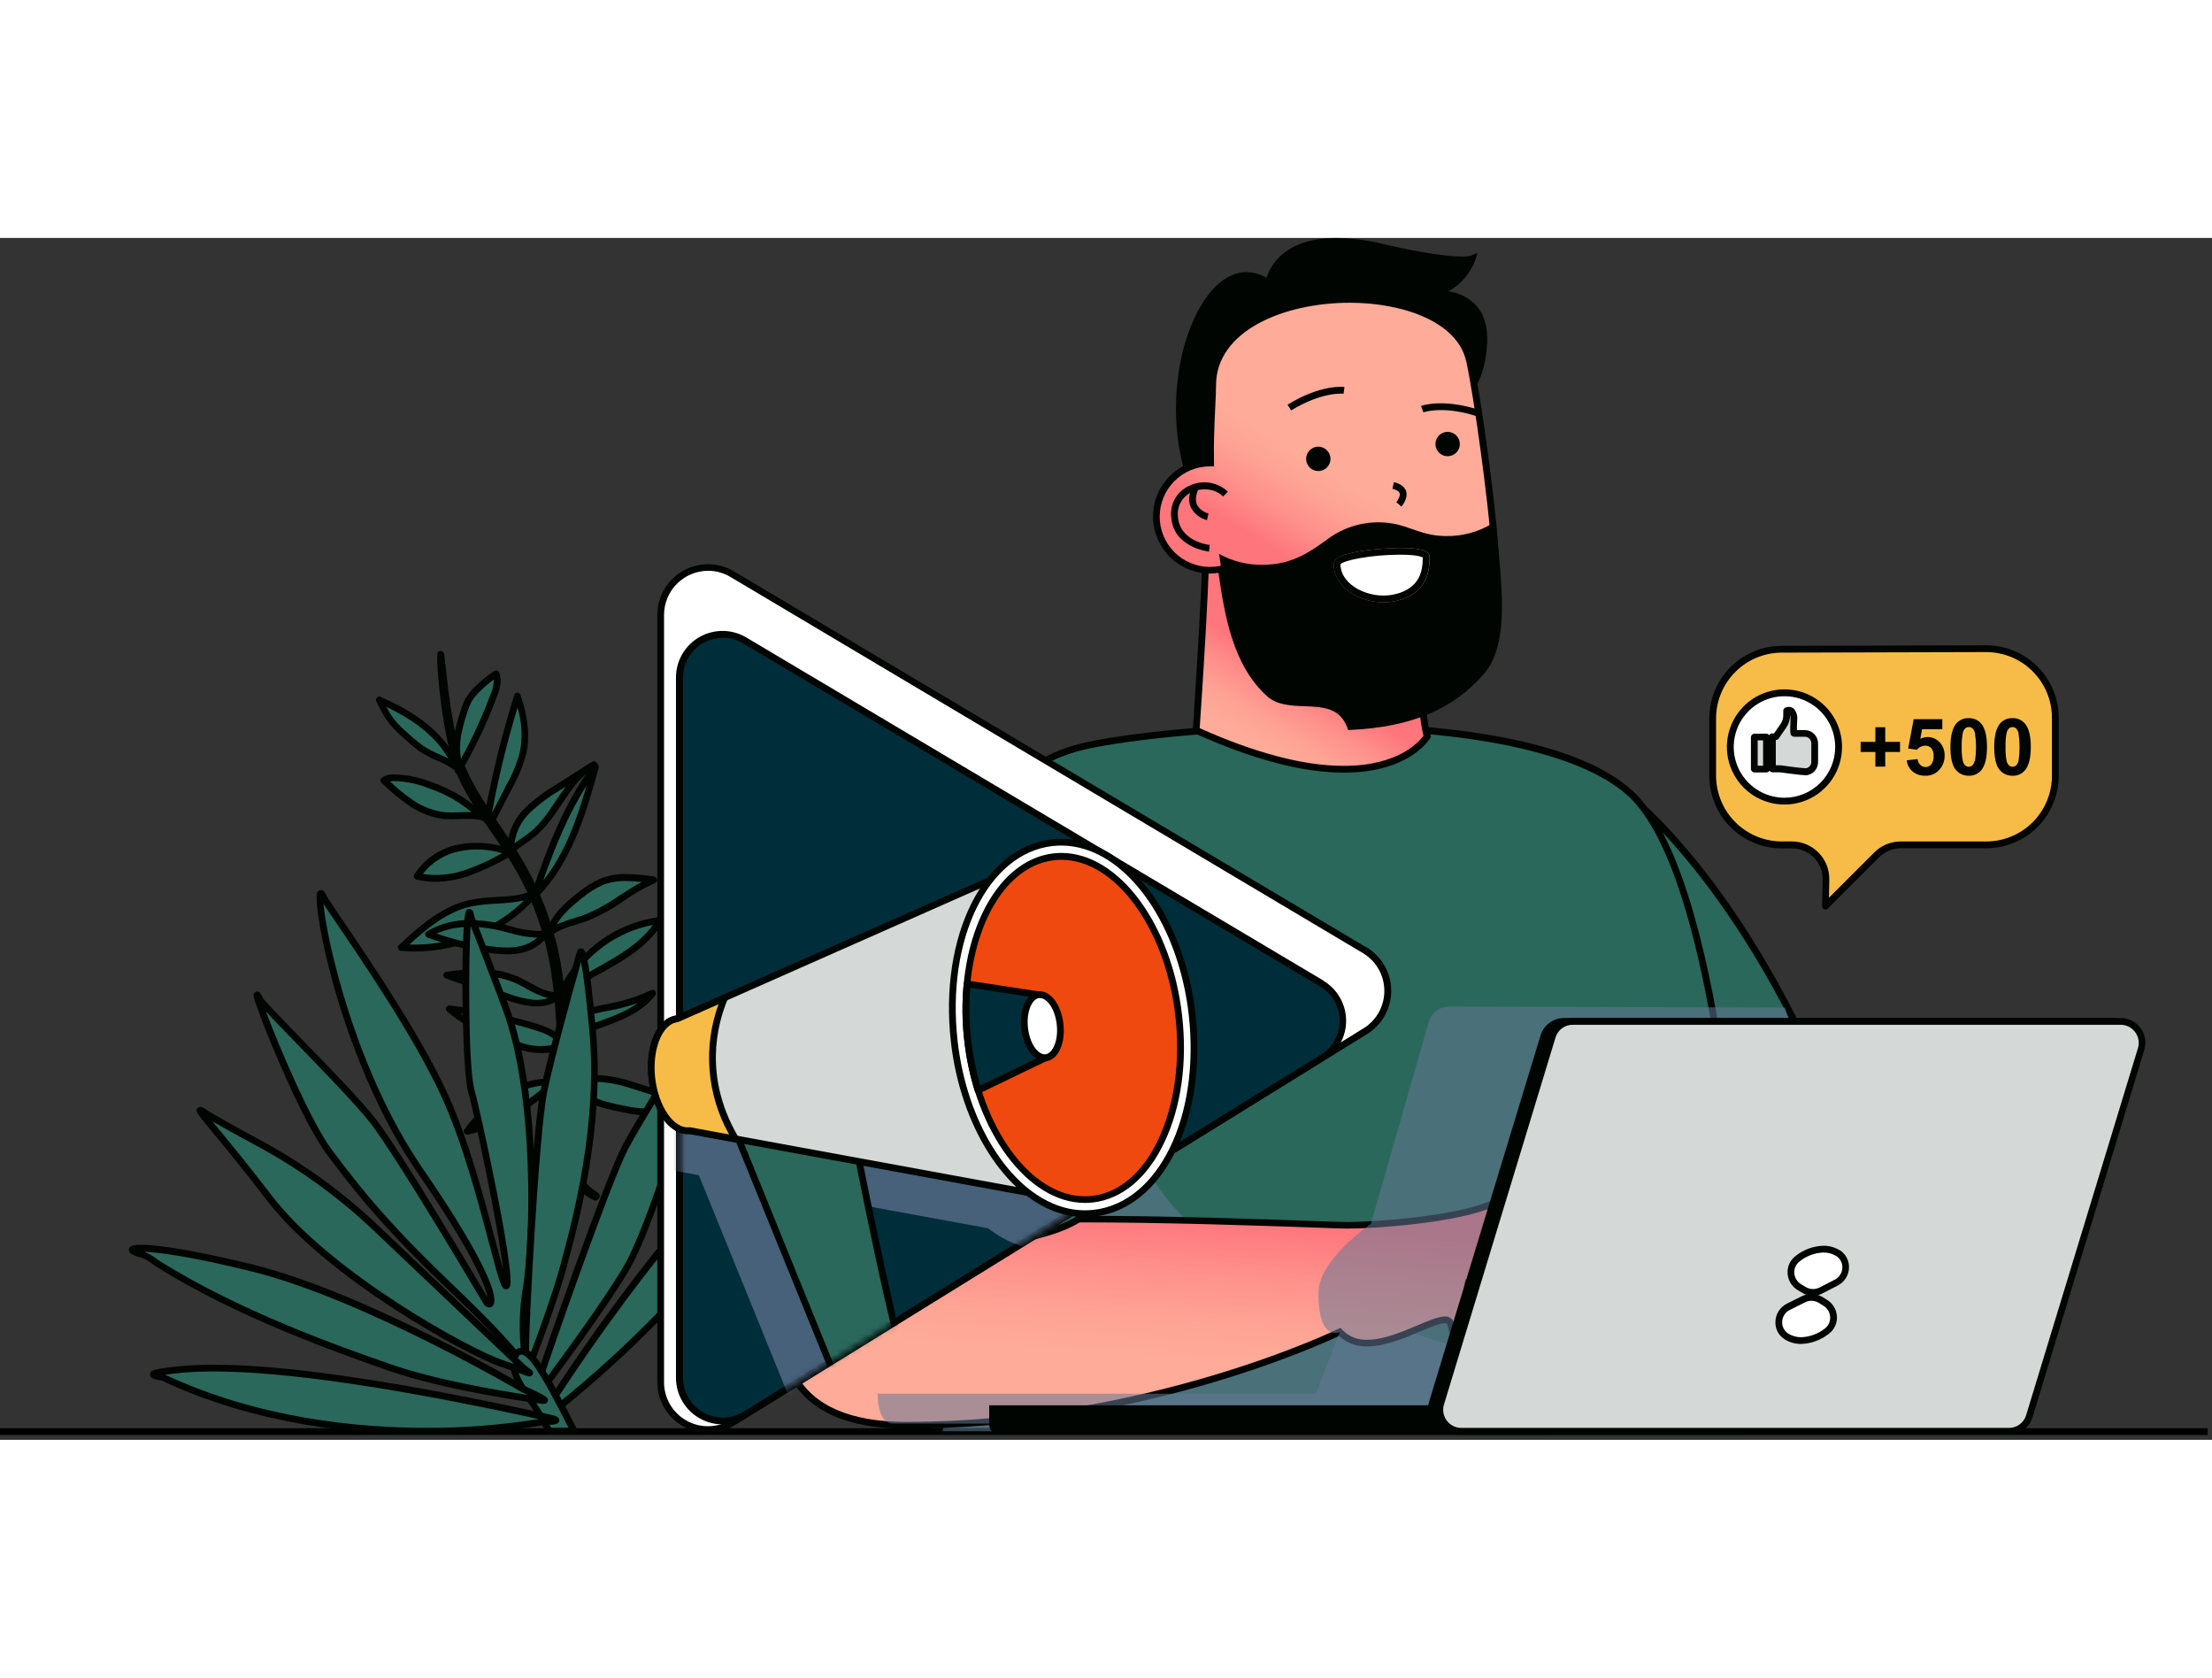 <svg width="211" height="160" viewBox="0 0 324 176" fill="none" xmlns="http://www.w3.org/2000/svg">
<rect x="0" y="0" width="324" height="176" fill="#333333" stroke="none"/>
<path d="M323.362 174.297H0V175.29H323.362V174.297Z" fill="black"/>
<path d="M238.214 81.341L236.669 148.113C251.531 133.156 271.17 134.191 271.17 134.191C257.285 95.508 238.214 81.341 238.214 81.341Z" fill="#2A685B"/>
<path d="M237.02 148.464L236.314 147.764C249.541 134.457 266.738 133.687 270.48 133.682C256.802 96.087 238.102 81.878 237.917 81.74L238.511 80.944C238.708 81.093 243.405 84.622 249.88 92.955C255.836 100.63 264.45 113.98 271.642 134.022C271.671 134.098 271.68 134.18 271.669 134.261C271.657 134.341 271.627 134.418 271.579 134.484C271.528 134.548 271.464 134.599 271.39 134.634C271.316 134.669 271.236 134.687 271.154 134.685C270.968 134.675 251.547 133.847 237.02 148.464Z" fill="#000502"/>
<path d="M238.548 81.098C222.397 67.122 169.388 71.708 158.284 74.558C134.245 80.721 142.361 114.197 139.993 138.905C137.557 164.26 138.072 174.748 138.072 174.748H255.767C255.767 139.935 250.937 91.825 238.548 81.098Z" fill="#2A685B"/>
<path d="M255.767 175.248H138.072C137.944 175.248 137.822 175.199 137.73 175.111C137.638 175.023 137.584 174.902 137.578 174.775C137.578 174.669 137.085 163.958 139.5 138.857C140.083 132.801 140.03 126.092 139.983 119.601C139.829 99.553 139.664 78.821 158.162 74.076C163.146 72.796 177.408 71.002 193.528 71.002C209.095 71.002 229.621 72.685 238.872 80.721C246.032 86.926 250.125 104.866 252.296 118.82C254.817 135.036 256.266 155.444 256.266 174.749C256.266 174.881 256.213 175.008 256.12 175.101C256.026 175.195 255.899 175.248 255.767 175.248ZM138.534 174.255H255.252C255.204 136.57 249.865 91.581 238.203 81.475C231.149 75.36 215.274 71.995 193.506 71.995C177.472 71.995 163.321 73.773 158.39 75.036C150.338 77.101 145.444 82.292 142.997 91.363C140.805 99.447 140.874 109.691 140.965 119.595C141.012 126.108 141.065 132.865 140.482 138.948C138.364 161.055 138.491 171.973 138.534 174.255Z" fill="#000502"/>
<g style="mix-blend-mode:multiply" opacity="0.55">
<path d="M239.169 174.748C237.54 163.103 166.198 159.239 166.198 127.827C166.198 119.982 139.993 116.654 139.993 138.905C139.993 163.719 138.072 174.748 138.072 174.748H239.169Z" fill="#647794"/>
</g>
<path d="M132.695 173.867C168.523 173.867 196.229 160.21 196.229 160.21C201.107 165.417 211.553 156.245 212.466 158.968C213.379 161.691 213.559 169.323 216.394 168.994C218.097 168.793 219.323 163.533 219.323 163.533C219.323 163.533 221.378 167.811 224.403 169.939C227.428 172.068 227.795 168.618 227.795 168.618C228.755 170.714 233.665 171.372 233.495 168.395C233.416 166.988 230.91 160.672 230.91 160.672C230.91 160.672 234.493 165.98 237.211 164.918C240.141 163.777 236.409 159.711 232.89 152.742C229.982 146.978 228.994 146.012 226.802 142.471C225.332 140.093 222.736 140.04 217.322 141.941C211.908 143.841 201.399 144.594 197.301 144.594C194.961 144.594 175.64 143.676 157.742 143.676L160.863 133.56L125.349 128.029C125.349 128.029 96.443 173.867 132.695 173.867Z" fill="url(#paint0_linear_554_1549)"/>
<path d="M132.695 174.366C124.202 174.366 118.518 171.856 115.79 166.909C108.619 153.905 124.282 128.836 124.93 127.775L125.105 127.499L161.506 133.167L158.416 143.194C171.362 143.194 184.881 143.687 192.201 143.947C194.807 144.043 196.691 144.107 197.301 144.107C201.457 144.107 211.882 143.31 217.158 141.453C219.812 140.519 221.754 140.089 223.219 140.089C225.061 140.089 226.335 140.757 227.227 142.212C227.842 143.21 228.363 144 228.862 144.759C230.531 147.24 232.026 149.833 233.336 152.519C234.302 154.436 235.279 156.123 236.144 157.61C237.949 160.725 239.143 162.785 238.654 164.191C238.545 164.471 238.375 164.722 238.156 164.928C237.938 165.133 237.677 165.288 237.391 165.38C237.093 165.493 236.776 165.55 236.457 165.55C235.04 165.55 233.57 164.43 232.444 163.289C233.15 165.205 233.941 167.535 233.989 168.358C234.02 168.673 233.984 168.992 233.884 169.292C233.785 169.593 233.623 169.87 233.41 170.104C233.121 170.377 232.78 170.588 232.406 170.725C232.033 170.861 231.636 170.921 231.239 170.9C230.057 170.895 228.914 170.472 228.012 169.706C227.879 170.105 227.627 170.454 227.29 170.706C226.954 170.958 226.548 171.102 226.128 171.118C225.394 171.065 224.692 170.791 224.116 170.332C221.993 168.82 220.316 166.309 219.477 164.86C218.947 166.58 217.928 169.303 216.452 169.478H216.218C213.899 169.478 213.235 165.619 212.652 162.212C212.499 161.162 212.281 160.123 211.999 159.101C211.972 159.022 211.935 158.926 211.617 158.926C210.884 158.926 209.493 159.51 208.039 160.126C205.736 161.102 202.869 162.312 200.274 162.312C198.746 162.367 197.257 161.82 196.128 160.789C192.928 162.318 166.187 174.366 132.695 174.366ZM125.598 128.581C123.895 131.384 110.158 154.643 116.66 166.431C119.197 171.038 124.622 173.374 132.695 173.374C167.997 173.374 195.736 159.903 196.012 159.765L196.341 159.605L196.59 159.871C197.063 160.366 197.636 160.755 198.272 161.009C198.907 161.264 199.59 161.379 200.274 161.346C202.668 161.346 205.428 160.173 207.652 159.223C209.345 158.507 210.682 157.944 211.617 157.944C211.901 157.916 212.187 157.985 212.427 158.14C212.667 158.296 212.847 158.528 212.938 158.799C213.241 159.868 213.471 160.957 213.628 162.058C214.095 164.775 214.738 168.496 216.218 168.496H216.34C217.264 168.39 218.379 165.402 218.84 163.411L219.159 162.042L219.769 163.31C219.769 163.353 221.808 167.498 224.69 169.526C225.1 169.863 225.6 170.073 226.128 170.131C227.126 170.131 227.301 168.576 227.301 168.538L227.497 166.739L228.246 168.379C228.628 169.213 229.971 169.887 231.239 169.887C231.502 169.906 231.766 169.872 232.016 169.789C232.265 169.705 232.496 169.572 232.694 169.398C232.812 169.262 232.9 169.102 232.953 168.929C233.006 168.756 233.023 168.575 233.002 168.395C232.938 167.302 231.139 162.557 230.449 160.821L228.766 156.575L231.324 160.359C232.105 161.522 234.557 164.536 236.457 164.536C236.654 164.539 236.851 164.505 237.036 164.435C237.187 164.395 237.326 164.32 237.444 164.217C237.562 164.114 237.654 163.985 237.715 163.841C238.06 162.864 236.834 160.757 235.284 158.087C234.414 156.585 233.426 154.903 232.45 152.944C231.157 150.292 229.681 147.733 228.034 145.285C227.529 144.515 227.009 143.724 226.383 142.716C226.063 142.168 225.594 141.722 225.03 141.43C224.466 141.139 223.83 141.014 223.198 141.071C221.85 141.071 220.013 141.485 217.466 142.376C212.009 144.276 201.627 145.067 197.296 145.067C196.664 145.067 194.876 145.004 192.158 144.908C184.727 144.643 170.869 144.154 157.737 144.154H157.111L160.258 133.942L125.598 128.581Z" fill="#000502"/>
<path d="M230.666 161.357C228.161 155.327 224.722 148.045 224.69 147.976L225.581 147.557C225.619 147.631 229.069 154.929 231.585 160.98L230.666 161.357Z" fill="#000502"/>
<path d="M227.333 168.745C226.789 166.653 226.104 164.6 225.284 162.599C225.04 162.068 224.753 161.277 224.414 160.274C223.352 157.217 221.76 152.599 219.148 150.609L219.748 149.818C222.577 151.994 224.244 156.782 225.348 159.95C225.677 160.885 225.958 161.697 226.181 162.174C227.034 164.23 227.743 166.342 228.304 168.496L227.333 168.745Z" fill="#000502"/>
<path d="M218.963 163.942C218.825 162.397 218.379 158.13 217.949 156.978C217.418 155.523 215.868 153.767 214.446 153.464L214.653 152.493C216.659 152.917 218.331 155.147 218.899 156.633C219.467 158.119 219.961 163.623 219.961 163.851L218.963 163.942Z" fill="#000502"/>
<g style="mix-blend-mode:multiply" opacity="0.55">
<path d="M192.785 169.25C192.785 169.006 196.171 160.455 196.245 160.226C196.245 160.226 193.114 161.76 193.114 154.483C193.114 149.59 200.789 144.399 200.789 144.399L209.281 114.77C209.477 114.129 209.874 113.568 210.413 113.17C210.952 112.771 211.604 112.556 212.275 112.557H213.538L261.489 112.7L276.149 172.556H197.174L194.844 173.618H130.789C128.964 173.618 128.55 171.076 128.55 169.25H192.785Z" fill="#647794"/>
</g>
<path d="M166.198 127.828L151.002 78.497C123.725 94.866 115.179 138.316 115.179 138.443C114.686 141.702 118.47 145.089 131.633 147.074C144.797 149.059 159.117 145.073 159.606 141.814C159.611 141.747 159.611 141.679 159.606 141.612C160.582 139.669 164.361 132.239 166.198 127.828Z" fill="#2A685B"/>
<path d="M138.958 148.087C136.471 148.094 133.988 147.917 131.527 147.556C125.349 146.622 120.8 145.306 118.013 143.65C115.492 142.153 114.367 140.37 114.675 138.342C116.47 130.11 119.06 122.072 122.408 114.34C127.493 102.488 136.543 86.57 150.752 78.045L151.283 78.895C124.309 95.094 115.71 138.098 115.646 138.533C115.413 140.099 116.373 141.543 118.518 142.811C121.172 144.404 125.62 145.672 131.67 146.59C144.664 148.554 158.666 144.51 159.085 141.744C159.088 141.714 159.088 141.684 159.085 141.654V141.612C159.086 141.536 159.104 141.461 159.138 141.394C160.226 139.271 163.915 131.989 165.736 127.641L166.649 128.024C164.85 132.339 161.23 139.488 160.072 141.744C160.072 141.792 160.072 141.84 160.072 141.893C159.584 145.083 149.558 148.087 138.958 148.087Z" fill="#000502"/>
<path d="M185.821 6.645C185.821 6.645 186.882 -2.251 202.397 1.337C213.602 3.943 215.624 3.052 215.624 3.052C215.144 4.333 214.351 5.473 213.317 6.37C212.283 7.266 211.042 7.89 209.706 8.184C209.706 8.184 217.8 7.176 217.333 15.424C216.866 23.672 211.808 24.851 211.733 28.662C211.659 32.473 218.575 36.623 211.341 41.968C204.106 47.313 187.944 57.011 177.265 41.193C166.914 25.864 176.177 -0.276 185.821 6.645Z" fill="#000502"/>
<path d="M192.063 50.344C185.948 50.344 180.826 47.356 176.851 41.47C170.64 32.266 171.261 18.614 175.449 10.732C177.413 7.017 179.945 5.005 182.588 5.005C183.618 5.017 184.627 5.304 185.508 5.839C186.038 4.119 188.161 0 195.725 0C198.012 0.035 200.287 0.327 202.508 0.87C209.074 2.399 212.455 2.718 214.138 2.718C214.574 2.74 215.012 2.703 215.438 2.606L216.431 2.166L216.096 3.227C215.385 5.182 213.987 6.812 212.163 7.813C213.661 8.017 215.052 8.704 216.123 9.772C217.391 11.114 217.965 13.036 217.827 15.483C217.545 20.499 215.619 22.967 214.074 24.952C213.06 26.258 212.254 27.287 212.227 28.667C212.227 29.729 212.843 30.913 213.517 32.149C215.04 34.947 216.94 38.428 211.638 42.361C204.504 47.659 197.917 50.344 192.063 50.344ZM182.588 5.998C180.332 5.998 178.108 7.845 176.325 11.2C172.275 18.822 171.67 32.022 177.673 40.923C181.452 46.512 186.304 49.362 192.063 49.362C197.62 49.362 204.186 46.672 211.049 41.581C215.656 38.163 214.191 35.483 212.641 32.643C211.903 31.284 211.203 29.989 211.229 28.667C211.266 26.937 212.2 25.732 213.289 24.336C214.753 22.452 216.558 20.117 216.839 15.393C216.962 13.232 216.479 11.56 215.401 10.419C213.941 8.875 211.717 8.641 210.523 8.641C210.271 8.639 210.02 8.652 209.769 8.678L209.594 7.702C210.702 7.459 211.744 6.976 212.645 6.287C213.547 5.598 214.286 4.721 214.812 3.715C213.352 3.806 209.945 3.646 202.28 1.863C200.133 1.338 197.935 1.055 195.725 1.019C187.142 1.019 186.346 6.502 186.314 6.736L186.208 7.558L185.534 7.075C184.691 6.413 183.659 6.036 182.588 5.998Z" fill="#000502"/>
<path d="M225.9 174.753H146.368C146.109 174.753 145.86 174.651 145.677 174.467C145.494 174.284 145.391 174.036 145.391 173.777V171.452H225.9V174.753Z" fill="#000502"/>
<path d="M226.399 175.247H146.368C145.977 175.246 145.602 175.09 145.326 174.813C145.05 174.537 144.894 174.162 144.892 173.772V170.948H226.399V175.247ZM145.885 171.94V173.772C145.885 173.835 145.897 173.898 145.922 173.956C145.946 174.015 145.982 174.068 146.026 174.113C146.071 174.158 146.124 174.193 146.183 174.218C146.242 174.242 146.304 174.255 146.368 174.255H225.406V171.94H145.885Z" fill="#000502"/>
<path d="M229.111 114.722H309.354C309.843 114.722 310.325 114.837 310.761 115.057C311.197 115.277 311.575 115.596 311.866 115.989C312.156 116.382 312.351 116.837 312.434 117.319C312.516 117.8 312.485 118.294 312.343 118.761L295.979 172.535C295.784 173.175 295.388 173.736 294.85 174.135C294.312 174.534 293.66 174.749 292.99 174.748H212.747C212.259 174.749 211.777 174.635 211.341 174.415C210.905 174.196 210.526 173.877 210.235 173.485C209.945 173.093 209.75 172.637 209.667 172.156C209.585 171.675 209.616 171.181 209.759 170.714L226.112 116.941C226.307 116.298 226.704 115.735 227.244 115.335C227.785 114.936 228.439 114.721 229.111 114.722Z" fill="#000502"/>
<path d="M292.991 175.247H212.747C212.181 175.247 211.623 175.114 211.117 174.859C210.611 174.604 210.173 174.234 209.836 173.779C209.499 173.324 209.273 172.797 209.177 172.239C209.081 171.681 209.116 171.108 209.281 170.566L225.645 116.798C225.869 116.053 226.327 115.401 226.951 114.938C227.576 114.475 228.334 114.226 229.111 114.229H309.355C309.92 114.23 310.478 114.362 310.983 114.617C311.488 114.872 311.927 115.241 312.263 115.696C312.6 116.15 312.826 116.677 312.923 117.234C313.02 117.792 312.985 118.364 312.821 118.905L296.457 172.678C296.233 173.423 295.774 174.075 295.15 174.538C294.525 175.001 293.768 175.25 292.991 175.247ZM229.111 115.222C228.547 115.219 227.997 115.4 227.544 115.735C227.091 116.071 226.758 116.544 226.595 117.085L210.231 170.858C210.117 171.251 210.095 171.665 210.167 172.068C210.239 172.471 210.403 172.852 210.646 173.181C210.89 173.51 211.206 173.778 211.571 173.964C211.935 174.15 212.338 174.25 212.747 174.255H292.991C293.555 174.257 294.105 174.077 294.558 173.741C295.011 173.405 295.344 172.932 295.506 172.392L311.87 118.619C311.985 118.226 312.007 117.811 311.935 117.409C311.863 117.006 311.699 116.625 311.455 116.296C311.212 115.967 310.895 115.699 310.531 115.512C310.166 115.326 309.764 115.226 309.355 115.222H229.111Z" fill="#000502"/>
<path d="M230.358 114.722H310.618C311.106 114.723 311.588 114.838 312.024 115.058C312.46 115.278 312.839 115.597 313.13 115.989C313.421 116.382 313.616 116.837 313.699 117.318C313.783 117.8 313.753 118.294 313.611 118.761L297.237 172.535C297.04 173.175 296.643 173.736 296.104 174.135C295.566 174.533 294.913 174.748 294.243 174.748H214.016C213.527 174.748 213.046 174.634 212.609 174.415C212.173 174.196 211.794 173.877 211.503 173.485C211.212 173.093 211.017 172.638 210.934 172.157C210.85 171.675 210.88 171.181 211.022 170.714L227.386 116.941C227.581 116.303 227.975 115.744 228.509 115.345C229.044 114.946 229.691 114.728 230.358 114.722Z" fill="#D4D9D7"/>
<path d="M294.254 175.248H214.016C213.449 175.248 212.89 175.116 212.384 174.861C211.878 174.607 211.438 174.237 211.101 173.782C210.764 173.326 210.538 172.798 210.443 172.239C210.347 171.681 210.384 171.108 210.55 170.566L226.914 116.798C227.136 116.053 227.594 115.4 228.219 114.937C228.844 114.473 229.602 114.225 230.38 114.229H310.618C311.184 114.228 311.742 114.361 312.248 114.615C312.753 114.869 313.192 115.239 313.53 115.693C313.867 116.148 314.092 116.676 314.189 117.233C314.285 117.791 314.249 118.364 314.084 118.905L297.72 172.679C297.496 173.423 297.038 174.076 296.414 174.539C295.789 175.002 295.031 175.25 294.254 175.248ZM230.358 115.222C229.794 115.219 229.244 115.398 228.79 115.734C228.337 116.07 228.004 116.544 227.843 117.085L211.495 170.858C211.38 171.251 211.358 171.666 211.43 172.069C211.502 172.473 211.667 172.854 211.911 173.183C212.155 173.512 212.473 173.78 212.838 173.966C213.203 174.152 213.606 174.251 214.016 174.255H294.254C294.819 174.257 295.369 174.077 295.823 173.742C296.278 173.406 296.611 172.933 296.775 172.392L313.16 118.619C313.275 118.225 313.297 117.811 313.225 117.407C313.152 117.004 312.988 116.623 312.744 116.294C312.499 115.965 312.182 115.697 311.817 115.511C311.452 115.325 311.049 115.226 310.639 115.222H230.358Z" fill="#000502"/>
<path d="M264.211 155.407L261.95 156.527C261.554 156.72 261.215 157.016 260.97 157.382C260.724 157.749 260.58 158.174 260.552 158.615C260.524 159.055 260.613 159.496 260.81 159.89C261.007 160.285 261.305 160.621 261.674 160.863H261.706C263.378 161.893 265.639 161.511 267.545 160.094C267.874 159.846 268.137 159.521 268.311 159.148C268.486 158.776 268.567 158.366 268.547 157.954C268.527 157.543 268.407 157.143 268.197 156.789C267.987 156.434 267.694 156.137 267.343 155.922L266.648 155.497C266.283 155.276 265.868 155.152 265.441 155.136C265.015 155.121 264.592 155.214 264.211 155.407Z" fill="white"/>
<path d="M263.84 161.962C262.997 161.973 262.167 161.747 261.446 161.309L261.404 161.283C260.96 161.004 260.6 160.61 260.362 160.142C260.125 159.675 260.019 159.152 260.056 158.629C260.081 158.09 260.25 157.568 260.545 157.116C260.84 156.665 261.25 156.3 261.733 156.06L263.989 154.94C264.45 154.716 264.96 154.611 265.473 154.634C265.986 154.657 266.484 154.808 266.924 155.072L267.619 155.502C268.044 155.764 268.397 156.126 268.649 156.556C268.901 156.987 269.043 157.472 269.063 157.97C269.084 158.457 268.985 158.942 268.775 159.381C268.564 159.821 268.25 160.202 267.858 160.492C266.707 161.393 265.301 161.907 263.84 161.962ZM265.337 155.635C265.022 155.636 264.712 155.708 264.429 155.847L262.173 156.973C261.847 157.131 261.569 157.375 261.37 157.679C261.171 157.983 261.058 158.335 261.043 158.698C261.022 159.042 261.094 159.386 261.252 159.694C261.41 160.001 261.647 160.26 261.94 160.444C262.51 160.798 263.169 160.982 263.84 160.975C265.086 160.926 266.285 160.488 267.269 159.722C267.532 159.529 267.743 159.274 267.882 158.979C268.022 158.685 268.087 158.36 268.07 158.034C268.058 157.698 267.962 157.37 267.791 157.08C267.621 156.79 267.381 156.547 267.094 156.373L266.404 155.943C266.083 155.744 265.714 155.638 265.337 155.635Z" fill="#000502"/>
<path d="M266.717 154.138L268.962 152.986C269.356 152.787 269.691 152.487 269.931 152.116C270.172 151.746 270.31 151.318 270.332 150.877C270.353 150.436 270.257 149.997 270.054 149.604C269.851 149.212 269.547 148.881 269.175 148.644H269.148C267.46 147.641 265.204 148.055 263.309 149.493C262.984 149.746 262.725 150.075 262.555 150.451C262.386 150.827 262.311 151.238 262.337 151.65C262.363 152.061 262.49 152.46 262.706 152.811C262.921 153.163 263.22 153.456 263.575 153.665L264.275 154.079C264.644 154.295 265.062 154.414 265.489 154.424C265.916 154.434 266.338 154.336 266.717 154.138Z" fill="white"/>
<path d="M265.56 154.913C265.014 154.912 264.479 154.766 264.01 154.488L263.309 154.069C262.881 153.813 262.522 153.455 262.264 153.028C262.007 152.6 261.859 152.115 261.834 151.617C261.805 151.13 261.896 150.644 262.1 150.202C262.303 149.759 262.613 149.374 263.001 149.08C264.159 148.153 265.585 147.626 267.067 147.578C267.886 147.567 268.692 147.782 269.397 148.199H269.434C269.881 148.47 270.246 148.857 270.492 149.318C270.737 149.78 270.854 150.299 270.83 150.821C270.812 151.359 270.649 151.883 270.36 152.337C270.07 152.792 269.665 153.161 269.185 153.405L266.945 154.557C266.518 154.783 266.043 154.905 265.56 154.913ZM267.067 148.57C265.802 148.621 264.587 149.077 263.601 149.87C263.341 150.066 263.133 150.323 262.997 150.618C262.86 150.914 262.8 151.239 262.821 151.564C262.838 151.9 262.939 152.226 263.113 152.514C263.287 152.802 263.529 153.043 263.819 153.214L264.514 153.634C264.835 153.825 265.202 153.924 265.576 153.92C265.899 153.922 266.217 153.845 266.505 153.697L268.75 152.546C269.074 152.382 269.347 152.134 269.542 151.827C269.736 151.521 269.844 151.167 269.854 150.805C269.871 150.46 269.795 150.116 269.633 149.811C269.471 149.505 269.23 149.249 268.935 149.069C268.372 148.731 267.724 148.558 267.067 148.57Z" fill="#000502"/>
<path d="M207.853 43.917C207.853 43.917 207.153 65.604 209.042 72.993C209.042 72.993 202.413 84.389 175.205 72.101C175.205 72.101 177.105 44.814 176.633 40.334L207.853 43.917Z" fill="url(#paint1_linear_554_1549)"/>
<path d="M196.824 78.301C190.789 78.301 183.448 76.363 175.004 72.552L174.685 72.409L174.712 72.064C174.712 71.793 176.601 44.771 176.139 40.387L176.076 39.772L208.363 43.487V43.943C208.363 44.161 207.684 65.647 209.541 72.882L209.589 73.078L209.488 73.253C209.35 73.45 206.42 78.301 196.824 78.301ZM175.725 71.788C183.905 75.451 191.007 77.308 196.824 77.308C204.892 77.308 207.933 73.704 208.501 72.897C206.808 65.87 207.248 47.574 207.339 44.357L177.164 40.897C177.445 46.443 175.943 68.603 175.725 71.788Z" fill="#000502"/>
<path d="M218.899 44.585C218.474 38.651 216.5 23.763 215.274 18.046C212.429 4.777 177.626 6.204 177.626 21.56C177.626 23.879 177.217 28.343 177.323 32.929H177.238C175.155 32.929 173.157 33.757 171.683 35.23C170.21 36.703 169.383 38.701 169.383 40.785C169.383 42.868 170.21 44.866 171.683 46.34C173.157 47.813 175.155 48.64 177.238 48.64C177.793 48.639 178.346 48.58 178.889 48.465C179.759 54.452 180.853 62.143 185.906 66.724C189.122 69.638 195.73 65.96 197.816 71.549C205.391 71.193 212.089 69.213 217.009 63.454C220.667 59.182 219.324 50.535 218.899 44.585Z" fill="url(#paint2_linear_554_1549)"/>
<path d="M197.477 72.064L197.355 71.724C196.251 68.768 193.745 68.672 191.091 68.576C189.101 68.502 187.042 68.423 185.571 67.09C180.529 62.52 179.356 55.116 178.475 49.044C178.066 49.107 177.652 49.139 177.238 49.139C175.059 49.139 172.966 48.287 171.406 46.766C169.846 45.244 168.943 43.173 168.888 40.995C168.833 38.816 169.632 36.703 171.113 35.105C172.595 33.507 174.642 32.551 176.819 32.441C176.771 29.702 176.904 27.043 177.01 24.877C177.073 23.556 177.127 22.409 177.127 21.565C177.127 12.988 187.493 8.498 197.726 8.498C205.109 8.498 214.26 10.971 215.773 17.945C217.004 23.689 218.989 38.709 219.408 44.564C219.462 45.328 219.531 46.156 219.605 46.979C220.104 52.733 220.72 59.898 217.402 63.778C212.938 69.001 206.723 71.629 197.859 72.043L197.477 72.064ZM179.308 47.871L179.393 48.476C180.263 54.463 181.341 61.915 186.24 66.353C187.44 67.446 189.234 67.515 191.129 67.584C193.782 67.68 196.744 67.791 198.145 71.034C206.532 70.583 212.418 68.067 216.633 63.131C219.679 59.569 219.085 52.632 218.602 47.064C218.527 46.22 218.458 45.403 218.405 44.633C217.986 38.794 216.012 23.864 214.785 18.152C213.506 12.171 205.295 9.49 197.726 9.49C187.986 9.49 178.119 13.636 178.119 21.565C178.119 22.43 178.061 23.588 177.997 24.925C177.886 27.207 177.753 30.042 177.817 32.919V33.45H177.227C175.275 33.45 173.402 34.225 172.022 35.606C170.641 36.986 169.865 38.859 169.865 40.811C169.865 42.764 170.641 44.636 172.022 46.017C173.402 47.398 175.275 48.173 177.227 48.173C177.748 48.171 178.268 48.116 178.777 48.009L179.308 47.871Z" fill="#000502"/>
<path d="M178.56 46.263C179.542 52.441 180.2 61.56 185.9 66.719C189.117 69.638 195.73 65.96 197.822 71.549C205.385 71.188 212.089 69.213 217.015 63.46C220.672 59.182 219.318 50.53 218.894 44.601C218.846 43.826 218.75 42.876 218.612 41.793C216.563 43.061 214.19 43.706 211.781 43.651C208.421 43.651 206.51 42.218 203.931 41.815C200.782 41.288 197.551 41.993 194.908 43.784C192.068 45.817 189.488 47.86 184.929 47.86C182.702 47.896 180.505 47.345 178.56 46.263ZM195.858 47.738C195.858 46.098 208.91 45.084 208.91 46.724C208.91 48.81 208.496 51.305 205.194 52.441C201.086 53.874 195.858 51.485 195.858 47.738ZM202.652 53.359C199.149 53.359 195.364 51.236 195.364 47.738C195.364 45.53 204.998 45.392 205.093 45.392C208.915 45.392 209.403 46.103 209.403 46.724C209.403 48.954 208.947 51.671 205.375 52.913C204.493 53.215 203.567 53.366 202.636 53.359H202.652ZM196.341 47.77C196.378 50.514 199.616 52.351 202.636 52.351C203.452 52.354 204.263 52.222 205.035 51.958C207.959 50.944 208.384 48.773 208.4 46.788C208.257 46.693 207.588 46.369 205.077 46.369C200.794 46.385 196.781 47.239 196.341 47.77Z" fill="#000502"/>
<path d="M195.858 47.738C195.858 51.491 201.102 53.874 205.21 52.441C208.496 51.305 208.926 48.81 208.926 46.724C208.894 45.079 195.858 46.098 195.858 47.738Z" fill="white"/>
<path d="M205.077 45.392C204.982 45.392 195.348 45.53 195.348 47.738C195.348 51.209 199.133 53.359 202.636 53.359C203.562 53.364 204.482 53.213 205.359 52.913C208.931 51.671 209.387 48.954 209.387 46.724C209.387 46.103 208.899 45.392 205.077 45.392ZM205.035 51.974C204.263 52.238 203.452 52.37 202.636 52.367C199.616 52.367 196.378 50.53 196.341 47.786C196.781 47.223 200.794 46.385 205.077 46.385C207.588 46.385 208.262 46.708 208.4 46.804C208.384 48.8 207.959 50.955 205.035 51.974Z" fill="#000502"/>
<path d="M208.14 24.606L208.49 25.535C208.517 25.535 211.442 24.474 216.521 26.183L216.834 25.243C211.388 23.428 208.273 24.558 208.14 24.606Z" fill="#000502"/>
<path d="M188.591 24.415L189.122 25.259C193.687 22.462 196.765 22.807 196.797 22.812L196.925 21.831C196.776 21.804 193.49 21.411 188.591 24.415Z" fill="#000502"/>
<path d="M193.098 33.64C193.81 33.64 194.387 33.063 194.387 32.35C194.387 31.638 193.81 31.061 193.098 31.061C192.385 31.061 191.808 31.638 191.808 32.35C191.808 33.063 192.385 33.64 193.098 33.64Z" fill="#000502"/>
<path d="M193.098 30.567C192.746 30.567 192.402 30.671 192.11 30.866C191.817 31.061 191.588 31.337 191.453 31.662C191.317 31.986 191.28 32.343 191.347 32.689C191.414 33.034 191.581 33.352 191.828 33.602C192.074 33.852 192.39 34.024 192.734 34.096C193.078 34.168 193.436 34.136 193.762 34.005C194.088 33.875 194.369 33.65 194.568 33.36C194.767 33.071 194.876 32.728 194.881 32.377C194.885 32.14 194.841 31.906 194.753 31.686C194.665 31.467 194.534 31.267 194.368 31.099C194.202 30.93 194.004 30.796 193.786 30.705C193.568 30.614 193.334 30.567 193.098 30.567ZM193.098 33.141C192.939 33.142 192.783 33.095 192.651 33.007C192.519 32.919 192.416 32.793 192.356 32.646C192.296 32.498 192.281 32.337 192.314 32.181C192.347 32.025 192.425 31.883 192.54 31.773C192.654 31.662 192.799 31.588 192.956 31.561C193.112 31.533 193.273 31.553 193.419 31.618C193.564 31.683 193.686 31.791 193.77 31.926C193.854 32.061 193.895 32.218 193.889 32.377C193.882 32.582 193.795 32.776 193.648 32.919C193.5 33.062 193.303 33.141 193.098 33.141Z" fill="#000502"/>
<path d="M212.041 28.89C211.786 28.89 211.537 28.966 211.325 29.108C211.113 29.249 210.947 29.451 210.85 29.686C210.752 29.922 210.726 30.181 210.776 30.432C210.826 30.682 210.949 30.912 211.129 31.092C211.31 31.272 211.539 31.395 211.79 31.445C212.04 31.495 212.299 31.469 212.535 31.372C212.771 31.274 212.972 31.109 213.114 30.896C213.255 30.684 213.331 30.435 213.331 30.18C213.332 30.01 213.299 29.842 213.234 29.686C213.17 29.529 213.075 29.386 212.955 29.266C212.835 29.146 212.692 29.052 212.536 28.987C212.379 28.922 212.211 28.889 212.041 28.89Z" fill="#000502"/>
<path d="M212.041 28.396C211.689 28.396 211.344 28.501 211.05 28.697C210.757 28.892 210.529 29.171 210.394 29.497C210.259 29.823 210.223 30.181 210.292 30.527C210.361 30.873 210.531 31.191 210.78 31.441C211.03 31.69 211.347 31.86 211.693 31.929C212.039 31.997 212.398 31.962 212.724 31.827C213.05 31.692 213.328 31.463 213.524 31.17C213.72 30.877 213.825 30.532 213.825 30.179C213.825 29.945 213.779 29.713 213.689 29.497C213.599 29.281 213.468 29.084 213.302 28.918C213.137 28.753 212.94 28.621 212.724 28.532C212.507 28.442 212.275 28.396 212.041 28.396ZM212.041 30.97C211.884 30.969 211.73 30.922 211.6 30.833C211.469 30.745 211.368 30.62 211.309 30.474C211.25 30.328 211.235 30.168 211.267 30.014C211.299 29.859 211.375 29.718 211.487 29.607C211.599 29.497 211.742 29.422 211.896 29.392C212.051 29.363 212.211 29.379 212.356 29.441C212.501 29.502 212.625 29.605 212.711 29.736C212.798 29.868 212.844 30.022 212.843 30.179C212.843 30.284 212.822 30.388 212.782 30.485C212.741 30.581 212.682 30.669 212.607 30.742C212.533 30.816 212.444 30.874 212.347 30.913C212.25 30.952 212.146 30.972 212.041 30.97Z" fill="#000502"/>
<path d="M204.17 35.764L203.947 36.73C204.355 36.825 204.87 37.016 205.008 37.372C205.152 37.823 204.695 38.492 204.525 38.688L205.274 39.341C205.375 39.219 206.293 38.131 205.953 37.069C205.725 36.427 205.13 35.992 204.17 35.764Z" fill="#000502"/>
<path d="M174.34 36.231C173.467 36.58 172.726 37.196 172.223 37.991C171.72 38.786 171.48 39.719 171.537 40.657C171.697 45.339 177.036 45.928 177.095 45.933L177.19 44.946C177.004 44.946 172.657 44.415 172.525 40.62C172.476 39.884 172.662 39.151 173.057 38.528C173.452 37.905 174.035 37.424 174.722 37.154C176.267 36.507 178.13 36.804 179.143 37.865L179.86 37.154C179.134 36.472 178.222 36.021 177.24 35.856C176.257 35.692 175.248 35.822 174.34 36.231Z" fill="#000502"/>
<path d="M175.364 39.134C175.057 38.513 175.115 37.722 175.54 36.777L174.627 36.369C174.096 37.6 174.027 38.678 174.467 39.553C174.716 39.988 175.05 40.368 175.448 40.672C175.847 40.976 176.302 41.196 176.787 41.321L177.015 40.355C176.33 40.173 175.739 39.736 175.364 39.134Z" fill="#000502"/>
<path d="M87.308 140.227C84.012 138.337 83.545 134.951 83.269 131.479C82.993 128.008 82.903 124.553 82.786 121.087C82.595 115.322 82.43 109.473 81.114 103.831C80.01 99.219 78.188 94.81 75.716 90.763C73.004 86.262 69.628 82.308 67.574 77.419C65.371 72.181 64.713 61.151 64.511 60.965C64.394 60.843 65.042 73.285 67.505 78.704C69.755 83.661 73.375 87.727 76.029 92.451C78.612 97.009 80.366 101.989 81.209 107.159C82.218 113.454 82.159 119.898 82.478 126.23C82.632 129.282 82.648 132.504 83.38 135.481C83.911 137.668 85.121 139.494 87.197 140.465C87.313 140.529 87.441 140.301 87.308 140.227Z" fill="#2A685B"/>
<path d="M87.579 139.796C84.548 138.056 84.07 134.982 83.789 131.442C83.545 128.401 83.444 125.29 83.343 122.281L83.285 120.529C83.099 114.972 82.908 109.229 81.618 103.719C80.498 99.058 78.657 94.601 76.162 90.508C75.212 88.916 74.171 87.409 73.168 85.933C71.3 83.199 69.373 80.376 68.051 77.228C66.422 73.348 65.647 66.209 65.275 62.78C65.063 60.811 65.052 60.769 64.883 60.604C64.828 60.557 64.764 60.521 64.695 60.499C64.626 60.477 64.553 60.47 64.481 60.477C64.409 60.485 64.339 60.507 64.275 60.542C64.212 60.578 64.157 60.626 64.113 60.684C63.731 61.278 64.814 73.916 67.075 78.9C68.407 81.83 70.259 84.484 71.995 87.053C73.237 88.868 74.522 90.768 75.62 92.684C78.152 97.192 79.865 102.112 80.679 107.217C81.422 111.846 81.586 116.623 81.74 121.251C81.799 122.886 81.857 124.579 81.942 126.24C81.969 126.739 81.99 127.244 82.011 127.748C82.033 130.382 82.316 133.008 82.855 135.587C83.471 138.098 84.882 139.934 86.942 140.895C87.023 140.935 87.112 140.955 87.202 140.954C87.344 140.953 87.481 140.905 87.593 140.818C87.704 140.73 87.783 140.608 87.818 140.471C87.855 140.347 87.851 140.216 87.808 140.094C87.766 139.973 87.685 139.869 87.579 139.796Z" fill="#000502"/>
<path d="M81.942 111.15L82.075 111.071C84.362 108.99 87.175 107.615 89.835 106.05C92.494 104.484 95.116 102.615 96.639 99.924C93.42 100.343 90.368 101.6 87.788 103.571C85.209 105.541 83.192 108.155 81.942 111.15Z" fill="#2A685B"/>
<path d="M96.602 99.436C93.299 99.876 90.167 101.171 87.519 103.195C84.871 105.218 82.799 107.898 81.507 110.97C81.466 111.066 81.457 111.173 81.482 111.275C81.507 111.376 81.564 111.467 81.645 111.533C81.734 111.608 81.847 111.65 81.963 111.65C82.057 111.65 82.15 111.622 82.228 111.57L82.361 111.49L82.43 111.437C84.255 109.905 86.243 108.579 88.359 107.483C88.943 107.149 89.532 106.82 90.111 106.475C92.642 104.988 95.45 103.072 97.09 100.174C97.137 100.095 97.16 100.004 97.157 99.912C97.154 99.82 97.126 99.731 97.075 99.654C97.024 99.577 96.953 99.516 96.87 99.478C96.786 99.439 96.693 99.425 96.602 99.436ZM89.585 105.625C89.012 105.965 88.428 106.294 87.85 106.623C86.289 107.465 84.781 108.399 83.332 109.42C84.63 107.152 86.4 105.189 88.523 103.665C90.646 102.141 93.072 101.092 95.636 100.588C94.065 102.791 91.724 104.362 89.585 105.625Z" fill="#000502"/>
<path d="M80.318 102.328C80.355 102.148 80.397 101.978 80.445 101.797L80.355 101.866L80.318 102.328Z" fill="#2A685B"/>
<path d="M80.721 101.379C80.632 101.32 80.527 101.291 80.421 101.297C80.315 101.303 80.213 101.343 80.132 101.411H80.1L80.031 101.469C79.934 101.553 79.873 101.671 79.861 101.798L79.824 102.249C79.814 102.375 79.853 102.5 79.932 102.598C80.011 102.697 80.124 102.762 80.249 102.78H80.317C80.432 102.78 80.543 102.74 80.632 102.668C80.721 102.595 80.783 102.494 80.806 102.382C80.835 102.221 80.874 102.061 80.923 101.904C80.947 101.807 80.94 101.704 80.904 101.61C80.868 101.516 80.804 101.436 80.721 101.379Z" fill="#000502"/>
<path d="M88.242 94.229C87.066 94.736 85.969 95.412 84.989 96.236C83.062 97.727 81.119 99.5 80.445 101.809C81.963 100.546 84.044 100.216 85.901 99.532C89.426 98.215 92.244 95.45 95.726 94.012C93.226 93.656 90.594 93.311 88.242 94.229Z" fill="#2A685B"/>
<path d="M95.795 93.518C94.456 93.3 93.102 93.176 91.745 93.146C90.489 93.12 89.24 93.33 88.062 93.767C86.842 94.293 85.705 94.992 84.686 95.843C82.759 97.334 80.689 99.197 79.973 101.681C79.948 101.78 79.953 101.884 79.99 101.979C80.026 102.074 80.09 102.155 80.174 102.212C80.256 102.262 80.349 102.29 80.445 102.292C80.561 102.293 80.674 102.254 80.763 102.18C81.772 101.342 83.056 100.943 84.421 100.529C84.951 100.365 85.53 100.19 86.076 99.999C87.916 99.239 89.666 98.278 91.294 97.132C92.749 96.106 94.297 95.218 95.917 94.479C96.02 94.439 96.106 94.365 96.162 94.271C96.218 94.176 96.241 94.065 96.227 93.956C96.213 93.847 96.163 93.745 96.085 93.668C96.007 93.59 95.904 93.541 95.795 93.528V93.518ZM90.753 96.273C89.185 97.387 87.499 98.325 85.726 99.07C85.195 99.261 84.665 99.431 84.134 99.601C83.246 99.85 82.379 100.165 81.538 100.545C82.425 99.001 83.9 97.722 85.296 96.639C86.24 95.847 87.293 95.194 88.423 94.701C89.489 94.318 90.618 94.138 91.751 94.171C92.505 94.177 93.258 94.225 94.006 94.314C92.886 94.887 91.825 95.588 90.763 96.273H90.753Z" fill="#000502"/>
<path d="M78.391 96.155C83.311 91.192 85.349 84.138 87.207 77.397C83.157 82.854 80.689 89.303 78.46 95.725L78.391 96.155Z" fill="#2A685B"/>
<path d="M87.425 76.962C87.32 76.912 87.201 76.899 87.089 76.927C86.976 76.956 86.877 77.022 86.809 77.116C82.626 82.743 80.158 89.324 77.987 95.572C77.985 95.6 77.985 95.628 77.987 95.656L77.913 96.081C77.9 96.186 77.917 96.293 77.965 96.387C78.012 96.482 78.087 96.56 78.178 96.612C78.249 96.647 78.328 96.666 78.407 96.665C78.472 96.665 78.537 96.653 78.597 96.627C78.658 96.602 78.712 96.564 78.757 96.516C83.895 91.336 86.007 83.693 87.701 77.546C87.731 77.432 87.721 77.311 87.67 77.204C87.619 77.097 87.532 77.011 87.425 76.962ZM79.559 94.107C81.236 89.383 83.157 84.553 85.928 80.174C84.521 85.004 82.802 90.062 79.559 94.096V94.107Z" fill="#000502"/>
<path d="M77.181 83.894C75.825 85.212 74.989 86.974 74.824 88.857L74.919 89.675C75.854 88.756 77.043 88.13 78.056 87.302C81.241 84.691 82.701 80.2 85.944 77.785L81.644 80.519C80.027 81.461 78.528 82.594 77.181 83.894Z" fill="#2A685B"/>
<path d="M85.673 77.366L81.379 80.099C79.726 81.063 78.195 82.223 76.82 83.555C75.374 84.963 74.489 86.85 74.331 88.863C74.328 88.887 74.328 88.912 74.331 88.937L74.421 89.754C74.431 89.847 74.466 89.934 74.524 90.007C74.581 90.081 74.657 90.136 74.745 90.168C74.801 90.178 74.858 90.178 74.914 90.168C75.043 90.168 75.166 90.119 75.259 90.03C75.809 89.521 76.402 89.061 77.032 88.656C77.473 88.353 77.934 88.034 78.364 87.684C79.957 86.368 81.156 84.6 82.297 82.907C83.497 81.103 84.638 79.393 86.231 78.204C86.335 78.129 86.406 78.015 86.426 77.888C86.447 77.76 86.417 77.63 86.342 77.525C86.272 77.418 86.164 77.341 86.04 77.312C85.915 77.282 85.784 77.302 85.673 77.366ZM81.475 82.339C80.376 83.99 79.24 85.694 77.759 86.915C77.361 87.244 76.921 87.546 76.496 87.838C76.072 88.13 75.732 88.369 75.355 88.656C75.569 86.977 76.346 85.42 77.558 84.24C78.881 82.971 80.349 81.863 81.931 80.938L82.871 80.344C82.367 80.996 81.921 81.671 81.475 82.339Z" fill="#000502"/>
<path d="M86.995 77.117C86.624 77.312 86.27 77.536 85.933 77.785L86.995 77.117Z" fill="#2A685B"/>
<path d="M86.761 76.676C86.373 76.885 86 77.123 85.647 77.387C85.553 77.467 85.493 77.579 85.477 77.701C85.461 77.823 85.49 77.947 85.56 78.049C85.63 78.15 85.735 78.222 85.855 78.251C85.975 78.28 86.101 78.263 86.209 78.204L87.271 77.536C87.373 77.464 87.445 77.356 87.472 77.234C87.498 77.112 87.478 76.985 87.416 76.877C87.353 76.769 87.252 76.688 87.133 76.651C87.014 76.614 86.885 76.623 86.772 76.676H86.761Z" fill="#000502"/>
<path d="M71.655 83.534C71.528 84.208 71.433 84.988 71.889 85.498L72.17 85.062L74.585 80.365C75.478 78.801 76.164 77.127 76.624 75.386C77.234 72.637 76.703 69.749 75.79 67.08C74.097 72.48 72.717 77.974 71.655 83.534Z" fill="#2A685B"/>
<path d="M75.795 66.586C75.691 66.586 75.589 66.619 75.505 66.681C75.421 66.744 75.359 66.831 75.328 66.931C73.629 72.351 72.243 77.864 71.178 83.444C71.018 84.293 70.944 85.174 71.528 85.827C71.575 85.879 71.632 85.921 71.696 85.949C71.76 85.977 71.829 85.992 71.9 85.991H71.931C72.007 85.984 72.081 85.96 72.147 85.921C72.213 85.883 72.269 85.831 72.314 85.768L72.595 85.338V85.291L75.01 80.593C75.923 78.99 76.624 77.276 77.096 75.492C77.627 73.003 77.367 70.185 76.241 66.92C76.21 66.826 76.15 66.743 76.071 66.683C75.991 66.624 75.895 66.59 75.795 66.586ZM76.151 75.28C75.697 76.978 75.026 78.61 74.155 80.137L72.069 84.197C72.088 84.007 72.116 83.817 72.154 83.629C73.11 78.615 74.327 73.654 75.801 68.767C76.444 70.878 76.564 73.113 76.151 75.28Z" fill="#000502"/>
<path d="M67.282 89.303C66.025 89.544 64.831 90.037 63.77 90.753C62.709 91.468 61.804 92.39 61.109 93.464C63.53 94.001 66.054 93.838 68.386 92.992C70.599 92.188 72.732 91.177 74.755 89.972C72.371 89.073 69.787 88.841 67.282 89.303Z" fill="#2A685B"/>
<path d="M74.936 89.505C72.462 88.572 69.78 88.334 67.181 88.815C65.856 89.067 64.596 89.587 63.479 90.342C62.362 91.098 61.411 92.074 60.684 93.21C60.644 93.275 60.62 93.35 60.614 93.426C60.609 93.503 60.622 93.58 60.652 93.651C60.681 93.723 60.726 93.788 60.784 93.839C60.842 93.891 60.911 93.928 60.987 93.948C61.894 94.176 62.827 94.29 63.763 94.287C65.389 94.269 67.001 93.991 68.54 93.465C70.789 92.653 72.956 91.627 75.01 90.402C75.095 90.358 75.165 90.289 75.21 90.205C75.255 90.121 75.274 90.025 75.265 89.93C75.257 89.835 75.222 89.744 75.164 89.668C75.105 89.593 75.026 89.536 74.936 89.505ZM68.232 92.52C66.213 93.243 64.047 93.455 61.926 93.136C63.286 91.39 65.235 90.199 67.409 89.787C69.45 89.398 71.554 89.504 73.545 90.094C71.852 91.064 70.074 91.876 68.232 92.52Z" fill="#000502"/>
<path d="M74.808 89.982L75.047 89.818L74.771 89.972L74.808 89.982Z" fill="#2A685B"/>
<path d="M74.808 89.383L74.527 89.537C74.444 89.585 74.377 89.657 74.335 89.743C74.292 89.829 74.276 89.925 74.288 90.02C74.301 90.116 74.34 90.207 74.4 90.283C74.461 90.359 74.542 90.417 74.633 90.45L74.797 90.02L74.644 90.45C74.696 90.47 74.752 90.481 74.808 90.482C74.91 90.48 75.01 90.449 75.095 90.392L75.334 90.222C75.445 90.151 75.523 90.04 75.552 89.911C75.581 89.783 75.558 89.648 75.488 89.537C75.417 89.426 75.305 89.347 75.177 89.318C75.049 89.289 74.914 89.313 74.803 89.383H74.808Z" fill="#000502"/>
<path d="M78.29 95.997C78.439 95.933 78.593 95.864 78.741 95.79L78.285 95.976C78.285 95.976 78.285 95.992 78.29 95.997Z" fill="#2A685B"/>
<path d="M78.555 95.328L78.099 95.519C78.007 95.576 77.934 95.66 77.89 95.759C77.847 95.859 77.835 95.969 77.857 96.076C77.878 96.182 77.932 96.28 78.01 96.355C78.088 96.43 78.188 96.479 78.295 96.496C78.363 96.494 78.43 96.48 78.492 96.453C78.651 96.384 78.816 96.31 78.969 96.23C79.076 96.168 79.156 96.068 79.193 95.95C79.23 95.832 79.222 95.704 79.17 95.592C79.119 95.48 79.027 95.391 78.914 95.342C78.8 95.293 78.672 95.288 78.555 95.328Z" fill="#000502"/>
<path d="M58.747 103.879C62.359 104.189 65.995 103.659 69.368 102.329C72.741 100.999 75.76 98.906 78.189 96.214C78.25 96.158 78.286 96.079 78.29 95.997C75.355 97.281 71.884 96.713 68.736 97.446C64.83 98.348 61.698 101.166 58.747 103.879Z" fill="#2A685B"/>
<path d="M78.555 95.567C78.486 95.535 78.409 95.518 78.332 95.518C78.255 95.518 78.179 95.535 78.11 95.567C76.464 96.284 74.644 96.395 72.717 96.512C71.347 96.553 69.983 96.711 68.64 96.984C64.506 97.94 61.141 101.045 58.434 103.539C58.363 103.604 58.313 103.688 58.29 103.781C58.266 103.874 58.27 103.971 58.301 104.062C58.332 104.152 58.389 104.232 58.464 104.291C58.539 104.35 58.63 104.386 58.725 104.394C59.416 104.463 60.121 104.495 60.849 104.495C64.19 104.472 67.491 103.753 70.539 102.384C73.588 101.015 76.318 99.026 78.555 96.544C78.635 96.465 78.697 96.369 78.734 96.264C78.772 96.158 78.785 96.045 78.773 95.933C78.766 95.86 78.743 95.789 78.705 95.726C78.668 95.663 78.617 95.608 78.555 95.567ZM59.978 103.465C62.526 101.14 65.403 98.736 68.885 97.929C70.174 97.671 71.482 97.521 72.796 97.478C74.134 97.435 75.465 97.282 76.777 97.022C74.545 99.17 71.904 100.847 69.011 101.954C66.118 103.061 63.032 103.575 59.936 103.465H59.978Z" fill="#000502"/>
<path d="M78.152 96.034L78.285 95.976C78.285 95.976 78.056 95.997 78.152 96.034Z" fill="#2A685B"/>
<path d="M78.699 95.689C78.649 95.608 78.579 95.542 78.497 95.495C78.414 95.449 78.321 95.424 78.226 95.423C78.088 95.424 77.954 95.473 77.846 95.561C77.739 95.648 77.665 95.77 77.637 95.906C77.616 96.029 77.638 96.155 77.7 96.263C77.762 96.37 77.86 96.453 77.977 96.496C78.033 96.516 78.092 96.527 78.152 96.527C78.218 96.528 78.283 96.515 78.343 96.49L78.471 96.437C78.58 96.393 78.669 96.312 78.724 96.208C78.778 96.104 78.794 95.984 78.768 95.869C78.752 95.806 78.729 95.746 78.699 95.689ZM78.226 96.416C78.152 96.417 78.078 96.398 78.013 96.362C77.948 96.325 77.894 96.273 77.855 96.209L78.237 95.991H78.285L78.232 95.864L78.327 95.593C78.396 95.619 78.458 95.66 78.507 95.715C78.556 95.769 78.591 95.835 78.609 95.906L78.285 95.997L78.614 95.938C78.624 95.994 78.624 96.052 78.614 96.108C78.594 96.196 78.544 96.274 78.474 96.329C78.403 96.385 78.316 96.416 78.226 96.416Z" fill="#000502"/>
<path d="M73.826 101.049C70.111 100.12 65.976 99.956 62.743 101.973C65.657 103.056 68.684 103.808 71.767 104.213C73.219 104.46 74.703 104.46 76.156 104.213C76.882 104.086 77.576 103.817 78.198 103.422C78.82 103.027 79.358 102.513 79.781 101.909L80.487 101.67C78.348 102.408 76.029 101.607 73.826 101.049Z" fill="#2A685B"/>
<path d="M80.339 101.209C79.786 101.393 79.207 101.483 78.624 101.475C77.323 101.41 76.035 101.18 74.792 100.79L73.948 100.572C72.291 100.138 70.587 99.91 68.874 99.893C66.637 99.836 64.429 100.412 62.505 101.554C62.426 101.603 62.364 101.672 62.323 101.755C62.283 101.838 62.267 101.93 62.276 102.021C62.288 102.113 62.324 102.2 62.38 102.273C62.436 102.347 62.51 102.405 62.595 102.441C65.548 103.533 68.614 104.293 71.735 104.707C72.574 104.827 73.419 104.893 74.267 104.904C74.948 104.909 75.627 104.843 76.294 104.707C77.831 104.434 79.205 103.586 80.137 102.335L80.668 102.149C80.793 102.107 80.895 102.017 80.954 101.899C81.012 101.781 81.021 101.644 80.978 101.52C80.936 101.395 80.846 101.293 80.728 101.234C80.61 101.176 80.474 101.167 80.35 101.209H80.339ZM76.066 103.736C75.465 103.857 74.853 103.916 74.24 103.911C73.437 103.9 72.636 103.838 71.841 103.725C69.16 103.368 66.52 102.75 63.959 101.878C66.512 100.684 69.888 100.567 73.704 101.533L74.537 101.751C75.883 102.164 77.276 102.405 78.683 102.467C77.937 103.112 77.034 103.549 76.066 103.736Z" fill="#000502"/>
<path d="M82.021 110.896L82.123 110.805C82.091 110.837 82.048 110.864 82.011 110.896H82.021Z" fill="#2A685B"/>
<path d="M75.716 108.667C72.531 107.228 68.895 107.493 65.456 107.987L74.017 111.018C75.342 111.561 76.735 111.918 78.157 112.079C78.845 112.148 79.539 112.08 80.201 111.88C80.862 111.679 81.477 111.35 82.011 110.912C79.776 111.273 77.786 109.606 75.716 108.667Z" fill="#2A685B"/>
<path d="M81.799 110.429C81.652 110.439 81.505 110.439 81.358 110.429C80.084 110.429 78.863 109.754 77.574 109.043C77.043 108.746 76.48 108.438 75.923 108.189C74.081 107.396 72.089 107.013 70.084 107.069C68.504 107.092 66.927 107.227 65.366 107.472C65.256 107.487 65.154 107.539 65.077 107.618C65 107.698 64.952 107.802 64.941 107.912C64.93 108.023 64.956 108.133 65.016 108.227C65.076 108.32 65.165 108.391 65.27 108.428L73.853 111.464C75.22 112.017 76.659 112.374 78.126 112.525C78.279 112.525 78.428 112.525 78.582 112.525C80.012 112.579 81.406 112.073 82.467 111.113C82.564 111.025 82.622 110.901 82.628 110.77C82.634 110.638 82.588 110.51 82.499 110.413C82.41 110.316 82.287 110.258 82.156 110.252C82.024 110.246 81.896 110.292 81.799 110.381V110.429ZM78.189 111.57C76.813 111.414 75.465 111.071 74.182 110.551L67.606 108.221C68.402 108.146 69.256 108.088 70.106 108.088C71.961 108.038 73.806 108.389 75.514 109.118C76.045 109.356 76.576 109.648 77.106 109.94C78.097 110.551 79.169 111.017 80.291 111.326C79.612 111.537 78.899 111.62 78.189 111.57Z" fill="#000502"/>
<path d="M85.418 113.629C83.906 114.25 82.489 115.37 81.995 116.931L82.159 117.955C85.875 115.19 91.066 114.882 94.495 111.782C94.886 111.428 95.242 111.037 95.556 110.614C93.826 111.412 92.017 112.024 90.158 112.44C88.576 112.796 86.936 113.008 85.418 113.629Z" fill="#2A685B"/>
<path d="M95.365 110.163C93.666 110.951 91.887 111.553 90.058 111.957L88.816 112.211C87.59 112.415 86.386 112.737 85.222 113.172C83.343 113.936 81.995 115.253 81.507 116.776C81.491 116.853 81.491 116.933 81.507 117.01L81.677 118.034C81.689 118.118 81.724 118.198 81.777 118.265C81.83 118.332 81.9 118.384 81.979 118.416C82.039 118.438 82.102 118.449 82.165 118.448C82.271 118.447 82.375 118.413 82.462 118.352C84.129 117.105 86.177 116.351 88.163 115.624C90.509 114.759 92.94 113.867 94.835 112.153C95.254 111.775 95.638 111.359 95.981 110.911C96.044 110.822 96.078 110.715 96.078 110.606C96.078 110.497 96.044 110.39 95.981 110.301C95.911 110.209 95.811 110.146 95.698 110.12C95.586 110.095 95.468 110.11 95.365 110.163ZM87.812 114.69C85.96 115.295 84.179 116.103 82.504 117.1V116.967C82.797 116.3 83.224 115.701 83.758 115.206C84.292 114.711 84.922 114.331 85.61 114.09C86.716 113.681 87.859 113.379 89.022 113.188L90.291 112.928C91.352 112.689 92.397 112.387 93.423 112.026C91.793 113.23 89.85 113.942 87.812 114.69Z" fill="#000502"/>
<path d="M78.624 115.598C74.443 114.286 70.145 113.38 65.79 112.891C67.51 114.425 69.612 115.455 71.687 116.463C73.319 117.332 75.04 118.025 76.82 118.528C78.615 119.031 80.524 118.951 82.271 118.3V118.05C81.65 116.676 80.073 116.049 78.624 115.598Z" fill="#2A685B"/>
<path d="M78.773 115.126C74.56 113.806 70.23 112.893 65.843 112.398C65.739 112.386 65.634 112.408 65.543 112.46C65.452 112.512 65.38 112.592 65.338 112.688C65.295 112.783 65.284 112.89 65.306 112.993C65.328 113.095 65.383 113.188 65.461 113.257C67.244 114.85 69.389 115.911 71.469 116.909C73.133 117.802 74.887 118.514 76.703 119.032C77.571 119.25 78.462 119.363 79.357 119.367C80.422 119.377 81.479 119.177 82.467 118.778C82.548 118.74 82.618 118.683 82.671 118.612C82.723 118.54 82.757 118.457 82.77 118.369V118.119C82.78 118.03 82.765 117.94 82.727 117.859C82.032 116.325 80.413 115.641 78.773 115.126ZM76.963 118.045C75.217 117.549 73.529 116.869 71.926 116.017C70.396 115.32 68.922 114.507 67.515 113.587C71.23 114.105 74.896 114.929 78.476 116.049C79.787 116.458 81.066 116.978 81.692 117.965C80.155 118.437 78.515 118.464 76.963 118.045Z" fill="#000502"/>
<path d="M74.245 125.365C71.958 126.764 69.981 128.616 68.433 130.805C72.046 129.944 75.432 128.315 78.359 126.028C79.617 125.046 80.923 123.905 82.515 123.826L81.926 123.613C79.243 123.341 76.545 123.956 74.245 125.365Z" fill="#2A685B"/>
<path d="M82.685 123.379L82.096 123.167C82.061 123.162 82.025 123.162 81.99 123.167C79.201 122.87 76.392 123.498 73.996 124.955C71.65 126.387 69.621 128.283 68.035 130.528C67.98 130.602 67.946 130.69 67.938 130.781C67.93 130.873 67.947 130.965 67.989 131.048C68.03 131.13 68.094 131.199 68.172 131.247C68.251 131.295 68.341 131.32 68.433 131.319H68.545C72.227 130.447 75.679 128.795 78.667 126.473L79.028 126.187C80.121 125.322 81.252 124.43 82.536 124.377C82.651 124.371 82.76 124.326 82.845 124.249C82.931 124.172 82.987 124.068 83.004 123.954C83.022 123.841 82.999 123.725 82.941 123.626C82.883 123.527 82.793 123.451 82.685 123.411V123.379ZM78.412 125.375L78.056 125.656C75.572 127.588 72.749 129.042 69.734 129.945C71.071 128.291 72.688 126.884 74.511 125.789C76.263 124.739 78.25 124.142 80.291 124.053C79.633 124.446 79.005 124.888 78.412 125.375Z" fill="#000502"/>
<path d="M82.536 124.202C82.664 124.117 82.796 124.037 82.929 123.963C82.788 123.923 82.645 123.896 82.499 123.883L82.536 124.202Z" fill="#2A685B"/>
<path d="M83.067 123.491C82.895 123.436 82.716 123.402 82.536 123.39C82.463 123.386 82.39 123.397 82.322 123.423C82.253 123.448 82.191 123.488 82.138 123.539C82.088 123.591 82.049 123.654 82.025 123.722C82.001 123.791 81.993 123.864 82 123.937L82.037 124.255C82.047 124.341 82.078 124.422 82.128 124.492C82.178 124.562 82.246 124.617 82.324 124.653C82.389 124.683 82.46 124.698 82.531 124.696C82.629 124.695 82.724 124.667 82.807 124.616C82.924 124.536 83.04 124.467 83.163 124.398C83.248 124.351 83.318 124.28 83.364 124.193C83.409 124.106 83.427 124.008 83.416 123.911C83.406 123.814 83.366 123.722 83.303 123.647C83.24 123.572 83.156 123.518 83.062 123.491H83.067Z" fill="#000502"/>
<path d="M85.01 123.242C84.282 123.37 83.58 123.614 82.929 123.963C83.725 124.192 84.389 124.818 85.052 125.312C87 126.723 89.447 127.207 91.809 127.658C92.617 127.845 93.443 127.943 94.272 127.95C96.172 127.907 97.918 126.952 99.579 126.018C97.111 125.641 94.765 124.712 92.371 123.995C89.978 123.279 87.462 122.764 85.01 123.242Z" fill="#2A685B"/>
<path d="M99.675 125.529C97.923 125.207 96.199 124.746 94.521 124.148C93.868 123.936 93.2 123.719 92.531 123.517C90.743 122.938 88.883 122.615 87.005 122.556C86.304 122.555 85.603 122.621 84.914 122.753C84.136 122.894 83.385 123.157 82.69 123.533C82.604 123.58 82.534 123.652 82.489 123.739C82.444 123.825 82.425 123.924 82.435 124.021C82.446 124.119 82.485 124.211 82.549 124.286C82.612 124.36 82.696 124.414 82.791 124.44C83.351 124.653 83.869 124.964 84.32 125.359C84.474 125.481 84.633 125.603 84.787 125.714C86.862 127.216 89.457 127.71 91.745 128.145C92.537 128.322 93.344 128.423 94.155 128.448H94.309C96.395 128.4 98.306 127.317 99.845 126.452C99.933 126.397 100.003 126.318 100.047 126.223C100.09 126.129 100.105 126.024 100.089 125.921C100.068 125.821 100.018 125.73 99.944 125.66C99.87 125.59 99.776 125.544 99.675 125.529ZM94.288 127.455H94.155C93.407 127.43 92.662 127.335 91.931 127.174C89.744 126.755 87.265 126.282 85.371 124.913L84.925 124.573C84.659 124.371 84.394 124.17 84.113 123.984C84.436 123.876 84.766 123.789 85.1 123.724C85.728 123.605 86.366 123.546 87.005 123.549C88.788 123.607 90.553 123.916 92.249 124.467C92.902 124.663 93.571 124.881 94.213 125.093C95.493 125.507 96.809 125.937 98.157 126.245C96.977 126.94 95.653 127.354 94.288 127.455Z" fill="#000502"/>
<path d="M71.321 85.242L71.645 85.019C71.345 84.921 71.04 84.838 70.732 84.77L71.321 85.242Z" fill="#2A685B"/>
<path d="M71.799 84.548C71.483 84.444 71.162 84.357 70.838 84.288C70.728 84.261 70.612 84.272 70.509 84.32C70.407 84.369 70.324 84.451 70.275 84.553C70.226 84.655 70.213 84.771 70.239 84.881C70.265 84.991 70.329 85.089 70.418 85.158L71.013 85.631C71.099 85.692 71.202 85.726 71.308 85.726C71.413 85.726 71.516 85.692 71.602 85.631L71.921 85.408C71.998 85.356 72.058 85.284 72.096 85.2C72.134 85.115 72.146 85.022 72.133 84.93C72.114 84.844 72.073 84.763 72.014 84.696C71.956 84.63 71.882 84.579 71.799 84.548Z" fill="#000502"/>
<path d="M67.504 82.271C66.092 81.375 64.577 80.649 62.993 80.111C61.291 79.424 59.478 79.055 57.643 79.022C57.145 78.997 56.653 79.131 56.236 79.405C57.475 80.652 58.829 81.778 60.281 82.77C61.742 83.76 63.421 84.381 65.174 84.58C66.592 84.702 68.025 84.458 69.421 84.58C69.855 84.612 70.286 84.675 70.71 84.771L69.532 83.805C68.858 83.279 68.205 82.754 67.504 82.271Z" fill="#2A685B"/>
<path d="M69.824 83.417C69.171 82.886 68.497 82.356 67.781 81.878C66.335 80.959 64.784 80.216 63.163 79.665C61.4 78.967 59.527 78.589 57.632 78.55C57.026 78.524 56.428 78.695 55.928 79.038C55.872 79.082 55.826 79.137 55.793 79.2C55.76 79.263 55.741 79.333 55.738 79.404C55.734 79.475 55.746 79.546 55.773 79.612C55.799 79.678 55.84 79.738 55.891 79.787C57.156 81.053 58.537 82.197 60.015 83.205C61.54 84.245 63.297 84.894 65.132 85.094C65.889 85.14 66.647 85.14 67.404 85.094C68.07 85.06 68.738 85.06 69.405 85.094C69.815 85.128 70.223 85.188 70.626 85.275C70.661 85.28 70.697 85.28 70.732 85.275C70.834 85.275 70.935 85.244 71.019 85.184C71.103 85.125 71.166 85.041 71.2 84.944C71.234 84.847 71.236 84.742 71.208 84.643C71.179 84.545 71.12 84.457 71.04 84.394L69.824 83.417ZM67.356 84.102C66.649 84.144 65.94 84.144 65.233 84.102C63.557 83.915 61.953 83.319 60.562 82.366C59.336 81.544 58.189 80.611 57.133 79.58C57.309 79.553 57.486 79.539 57.664 79.537C59.438 79.573 61.19 79.933 62.834 80.599C64.383 81.124 65.862 81.838 67.239 82.722C67.865 83.136 68.465 83.608 69.06 84.081C68.518 84.049 67.94 84.075 67.356 84.102Z" fill="#000502"/>
<path d="M70.01 65.976C69.471 66.477 69.005 67.05 68.625 67.68C68.353 68.204 68.135 68.753 67.972 69.32C67.552 70.503 67.231 71.719 67.011 72.956C66.775 74.531 66.871 76.138 67.292 77.674C69.242 74.309 70.907 70.786 72.271 67.144C72.674 66.082 73.067 64.898 72.664 63.831C71.699 64.441 70.808 65.161 70.01 65.976Z" fill="#2A685B"/>
<path d="M72.823 63.364C72.755 63.34 72.683 63.332 72.611 63.34C72.54 63.347 72.471 63.37 72.409 63.407C71.41 64.036 70.49 64.781 69.665 65.625C69.088 66.156 68.591 66.767 68.189 67.44C67.904 67.992 67.673 68.57 67.499 69.165C67.072 70.375 66.744 71.618 66.517 72.881C66.276 74.526 66.377 76.203 66.815 77.806C66.84 77.9 66.894 77.984 66.967 78.048C67.041 78.111 67.132 78.151 67.229 78.162H67.292C67.379 78.162 67.464 78.14 67.54 78.097C67.615 78.054 67.678 77.993 67.722 77.918C69.686 74.526 71.362 70.975 72.733 67.302C73.168 66.172 73.593 64.861 73.126 63.64C73.097 63.575 73.056 63.517 73.004 63.47C72.952 63.422 72.89 63.386 72.823 63.364ZM71.804 66.963C70.599 70.176 69.164 73.298 67.51 76.304C67.348 75.219 67.348 74.115 67.51 73.029C67.727 71.82 68.043 70.631 68.455 69.473C68.606 68.944 68.807 68.431 69.055 67.939C69.413 67.35 69.853 66.814 70.36 66.347C70.97 65.73 71.63 65.165 72.335 64.659C72.32 65.456 72.139 66.24 71.804 66.963Z" fill="#000502"/>
<path d="M67.106 78.024L67.329 77.844C67.32 77.795 67.307 77.747 67.292 77.7L67.106 78.024Z" fill="#2A685B"/>
<path d="M67.77 77.541C67.745 77.447 67.692 77.363 67.619 77.299C67.546 77.234 67.456 77.193 67.359 77.18C67.263 77.167 67.165 77.183 67.078 77.225C66.99 77.268 66.917 77.335 66.868 77.419L66.778 77.573L66.682 77.743C66.622 77.842 66.599 77.959 66.616 78.074C66.633 78.188 66.691 78.293 66.778 78.369C66.87 78.446 66.986 78.489 67.107 78.492C67.218 78.493 67.327 78.455 67.414 78.385L67.637 78.21C67.716 78.149 67.774 78.066 67.804 77.971C67.835 77.876 67.836 77.775 67.807 77.679L67.77 77.541Z" fill="#000502"/>
<path d="M55.546 67.642C56.045 68.795 56.676 69.887 57.425 70.896C57.954 71.52 58.531 72.102 59.15 72.637C59.932 73.365 60.75 74.052 61.602 74.696C63.327 75.959 65.583 76.395 67.197 77.796C66.513 76.553 65.747 75.358 64.904 74.219C62.51 71.204 59.071 69.192 55.546 67.642Z" fill="#2A685B"/>
<path d="M65.286 73.911C63.163 71.257 60.159 69.134 55.732 67.186C55.642 67.152 55.544 67.144 55.45 67.163C55.356 67.183 55.269 67.23 55.201 67.298C55.136 67.368 55.093 67.455 55.077 67.55C55.061 67.644 55.073 67.741 55.111 67.828C55.629 69.017 56.281 70.142 57.054 71.183C57.599 71.826 58.193 72.426 58.832 72.977C59.626 73.728 60.458 74.436 61.326 75.1C62.169 75.672 63.069 76.154 64.012 76.538C65.045 76.939 66.013 77.49 66.884 78.173C66.976 78.25 67.092 78.293 67.213 78.295C67.306 78.295 67.397 78.269 67.476 78.219C67.555 78.169 67.618 78.098 67.659 78.014C67.791 77.743 67.797 77.728 66.847 76.178C66.366 75.396 65.845 74.639 65.286 73.911ZM64.4 75.636C63.52 75.278 62.681 74.83 61.894 74.299C61.053 73.667 60.247 72.99 59.479 72.271C58.877 71.754 58.318 71.19 57.807 70.583C57.343 69.988 56.94 69.348 56.602 68.672C60.191 70.392 62.722 72.271 64.511 74.511C64.872 74.967 65.302 75.615 65.689 76.225C65.286 76.024 64.835 75.827 64.405 75.636H64.4Z" fill="#000502"/>
<path d="M117.154 125.969C113.401 130.343 99.558 141.298 80.042 171.526C80.042 171.526 78.094 174.069 81.135 171.728C81.135 171.728 109.68 150.216 117.345 126.787C117.419 126.559 117.738 125.29 117.154 125.969Z" fill="#2A685B"/>
<path d="M117.414 125.263C117.287 125.274 117.165 125.313 117.056 125.377C116.947 125.442 116.853 125.53 116.782 125.635C116.05 126.489 114.887 127.636 113.417 129.085C107.536 134.892 95.302 146.967 79.638 171.229C78.752 172.391 78.911 172.71 78.996 172.879C79.045 172.978 79.121 173.061 79.215 173.118C79.309 173.175 79.417 173.205 79.527 173.203C79.76 173.203 80.121 173.118 81.432 172.142C81.719 171.924 110.19 150.263 117.807 126.956C117.934 126.569 118.109 125.895 117.86 125.523C117.814 125.446 117.748 125.381 117.67 125.335C117.592 125.29 117.504 125.265 117.414 125.263ZM80.832 171.335L80.678 171.441C96.188 147.482 108.279 135.539 114.118 129.785C115.121 128.793 115.986 127.944 116.671 127.222C108.852 150.019 81.119 171.123 80.832 171.335Z" fill="#000502"/>
<path d="M74.038 112.605C69.261 99.914 69.054 99.787 68.948 99.256C68.051 94.798 67.887 120.885 69.028 124.85C70.169 128.815 74.999 151.968 74.24 153.38C73.481 154.792 70.35 136.782 64.999 125.248C59.649 113.715 47.882 97.706 47.383 96.517C45.413 91.825 48.832 118.093 61.602 136.676C74.373 155.259 72.043 157.154 71.215 155.784C70.387 154.415 58.63 134.489 54.761 129.447C51.119 124.728 38.705 112.674 38.136 111.56C35.7 106.783 43.62 127.642 48.264 133.852C52.908 140.062 57.165 145.2 66.215 153.842C76.469 163.624 77.181 165.805 77.181 165.805C77.181 165.805 78.773 167.705 77.059 164.436C77.059 164.436 76.093 160.243 77.138 153.592C78.184 146.941 78.816 125.291 74.038 112.605Z" fill="#2A685B"/>
<path d="M74.5 112.429C71.645 104.85 70.408 101.708 69.877 100.365C69.703 99.973 69.554 99.571 69.431 99.16C69.368 98.82 69.251 98.252 68.752 98.252C68.666 98.251 68.581 98.271 68.504 98.309C68.427 98.348 68.361 98.405 68.311 98.475C67.409 99.675 67.611 121.723 68.555 124.988C69.617 128.703 73.035 145.232 73.725 151.129C73.396 149.993 72.998 148.475 72.589 146.935C70.997 140.938 68.614 131.872 65.45 125.062C61.48 116.522 54.123 105.694 50.175 99.882C48.98 98.125 47.951 96.612 47.839 96.347C47.664 95.933 47.446 95.492 47.016 95.492C46.906 95.49 46.798 95.519 46.704 95.577C46.61 95.634 46.534 95.717 46.486 95.816C45.615 97.504 49.893 120.572 61.194 136.941C69.001 148.278 71.124 153.395 71.411 155.131L71.183 154.749C60.87 137.392 56.761 131.235 55.132 129.128C53.009 126.384 48.02 121.246 43.986 117.116C41.417 114.462 38.768 111.745 38.535 111.32C38.19 110.646 38.004 110.349 37.659 110.349C37.565 110.351 37.473 110.378 37.392 110.428C37.312 110.477 37.246 110.547 37.202 110.63C37.091 110.853 37.011 111.012 38.158 114.043C38.885 115.98 39.84 118.326 40.843 120.657C42.436 124.324 45.44 130.959 47.828 134.154C52.637 140.609 56.937 145.715 65.832 154.202C75.668 163.586 76.634 165.879 76.666 165.964C76.687 166.023 76.718 166.079 76.756 166.128C77.361 166.856 77.611 166.856 77.749 166.856C77.842 166.857 77.935 166.834 78.017 166.789C78.099 166.743 78.168 166.676 78.216 166.596C78.385 166.309 78.375 165.985 77.489 164.271C77.382 163.74 76.634 159.722 77.584 153.655C78.688 146.829 79.325 125.232 74.5 112.429ZM76.623 153.522C76.031 156.924 75.962 160.397 76.416 163.82C75.084 162.116 72.313 159 66.533 153.485C57.685 145.046 53.418 139.972 48.635 133.56C45.525 129.388 40.817 118.279 38.954 113.295C39.888 114.303 41.332 115.789 43.29 117.806C47.287 121.92 52.261 127.037 54.341 129.733C55.934 131.824 60.036 137.944 70.323 155.253C70.551 155.635 70.71 155.9 70.779 156.022C70.859 156.19 70.982 156.333 71.135 156.438C71.287 156.544 71.465 156.607 71.65 156.622C71.784 156.621 71.914 156.582 72.028 156.511C72.141 156.44 72.233 156.339 72.292 156.219C73.2 154.483 69.357 147.073 62.006 136.394C52.059 121.946 47.828 102.716 47.383 97.515C47.765 98.109 48.396 99.043 49.346 100.439C53.285 106.23 60.61 117.01 64.543 125.481C67.674 132.212 70.052 141.224 71.623 147.185C73.258 153.379 73.47 153.952 74.139 153.952C74.251 153.951 74.359 153.919 74.453 153.859C74.547 153.799 74.622 153.713 74.67 153.613C75.62 151.84 70.281 127.435 69.495 124.712C68.587 121.564 68.614 105.943 68.932 100.699C68.932 100.699 68.932 100.699 68.932 100.731C69.463 102.069 70.7 105.206 73.55 112.78C78.332 125.407 77.695 146.75 76.629 153.522H76.623Z" fill="#000502"/>
<path d="M102.398 115.445C100.965 117.679 93.837 128.847 91.549 133.236C88.996 138.13 80.158 163.438 78.63 168.204C77.494 171.734 78.922 169.266 78.922 169.266C78.922 169.266 88.55 156.527 91.979 150.476C95.328 144.574 102.488 122.695 102.653 115.503C102.65 115.474 102.638 115.447 102.619 115.426C102.6 115.404 102.575 115.389 102.546 115.382C102.518 115.376 102.489 115.378 102.462 115.39C102.436 115.401 102.413 115.42 102.398 115.445Z" fill="#2A685B"/>
<path d="M102.515 114.887C102.409 114.886 102.304 114.912 102.211 114.963C102.118 115.014 102.04 115.088 101.984 115.179C100.572 117.381 93.407 128.602 91.108 133.008C88.518 137.976 79.575 163.634 78.157 168.039C77.573 169.849 77.627 170.13 77.818 170.369C77.867 170.44 77.933 170.498 78.01 170.538C78.086 170.578 78.172 170.598 78.258 170.597C78.444 170.597 78.72 170.597 79.32 169.536C79.792 168.91 89.06 156.585 92.393 150.72C95.726 144.855 102.961 122.986 103.131 115.513C103.133 115.43 103.119 115.347 103.089 115.27C103.059 115.192 103.013 115.122 102.955 115.062C102.836 114.95 102.679 114.887 102.515 114.887ZM91.549 150.242C88.693 155.268 81.416 165.104 79.182 168.103C80.827 163.05 89.463 138.299 91.984 133.469C93.985 129.632 99.728 120.555 102.069 116.898C101.167 125.179 94.569 144.902 91.549 150.242Z" fill="#000502"/>
<path d="M84.967 104.696C84.967 104.696 80.96 118.629 79.659 124.908C78.359 131.187 76.899 159.838 76.974 162.556C77.048 165.274 76.607 167.667 77.266 165.826C77.345 165.613 80.981 156.272 82.6 150.316C84.219 144.361 88.109 130.226 86.83 116.24C85.551 102.254 84.967 104.696 84.967 104.696Z" fill="#2A685B"/>
<path d="M85.089 104.033C84.943 104.038 84.804 104.094 84.695 104.191C84.585 104.288 84.513 104.419 84.489 104.563C84.452 104.701 80.461 118.581 79.182 124.807C77.903 131.033 76.411 159.865 76.491 162.572C76.491 163.554 76.491 164.515 76.443 165.226C76.395 166.341 76.384 166.606 76.591 166.819C76.64 166.87 76.699 166.911 76.763 166.939C76.828 166.967 76.898 166.982 76.968 166.983C77.393 166.983 77.541 166.569 77.743 166.001C77.743 166.001 77.78 165.906 77.828 165.778C79.235 162.1 81.788 155.226 83.088 150.455V150.38C84.728 144.351 88.571 130.211 87.297 116.203C86.22 104.033 85.668 104.033 85.089 104.033ZM82.154 150.104V150.179C81.029 154.313 78.969 160.062 77.504 163.883C77.504 163.459 77.504 163.002 77.504 162.541C77.43 159.844 78.911 131.198 80.158 125.004C81.22 119.887 84.102 109.553 85.105 106.023C85.371 107.355 85.785 110.2 86.337 116.278C87.579 130.126 83.784 144.128 82.154 150.11V150.104Z" fill="#000502"/>
<path d="M75.169 165.168C75.647 167.854 77.897 169.945 80.477 174.722H84.118C82.144 170.826 80.265 167.19 78.752 165.009C75.901 160.916 75.015 164.292 75.169 165.168Z" fill="#2A685B"/>
<path d="M79.139 164.722C78.115 163.246 77.213 162.53 76.385 162.53C76.172 162.529 75.961 162.577 75.769 162.669C75.577 162.76 75.408 162.894 75.275 163.061C74.81 163.687 74.598 164.466 74.681 165.242C74.983 166.941 75.955 168.427 77.191 170.29C78.035 171.569 78.996 173.029 80.02 174.934C80.062 175.014 80.124 175.081 80.201 175.127C80.278 175.174 80.366 175.199 80.456 175.2H84.097C84.181 175.199 84.264 175.176 84.338 175.134C84.411 175.092 84.473 175.033 84.517 174.961C84.561 174.888 84.586 174.806 84.589 174.722C84.593 174.637 84.575 174.553 84.537 174.478C82.568 170.608 80.678 166.93 79.139 164.722ZM80.732 174.223C79.739 172.402 78.816 171.001 77.998 169.759C76.783 167.917 75.875 166.574 75.636 165.083C75.608 164.597 75.742 164.115 76.018 163.713C76.056 163.656 76.107 163.608 76.167 163.575C76.227 163.541 76.294 163.523 76.363 163.522C76.576 163.522 77.197 163.692 78.301 165.285C79.707 167.312 81.443 170.635 83.269 174.223H80.732Z" fill="#000502"/>
<path d="M76.469 165.29L55.079 144.993C49.919 140.097 44.132 135.906 37.871 132.53C34.501 130.715 31.263 128.932 30.254 128.236C27.425 126.326 31.024 129.51 39.49 140.609C47.956 151.708 68.29 163.072 73.64 164.85C78.991 166.628 77.727 166.463 76.469 165.29Z" fill="#2A685B"/>
<path d="M77.632 165.603C77.345 165.4 77.07 165.18 76.809 164.945L55.424 144.637C50.232 139.708 44.408 135.49 38.105 132.095C33.927 129.844 31.374 128.379 30.514 127.848C29.761 127.318 29.548 127.249 29.336 127.249C29.234 127.247 29.134 127.274 29.047 127.328C28.961 127.382 28.892 127.459 28.848 127.551C28.651 127.965 28.779 128.124 30.939 130.736C32.611 132.753 35.413 136.123 39.097 140.943C47.68 152.174 68.232 163.612 73.481 165.359C74.973 165.858 75.965 166.208 76.554 166.42C76.871 166.566 77.207 166.668 77.552 166.723C77.659 166.72 77.763 166.686 77.851 166.623C77.938 166.561 78.004 166.473 78.04 166.372C78.157 165.964 77.892 165.773 77.632 165.603ZM73.778 164.377C68.603 162.657 48.333 151.378 39.872 140.306C36.157 135.47 33.365 132.089 31.688 130.067C31.48 129.823 31.284 129.584 31.104 129.361C32.425 130.136 34.607 131.346 37.622 132.97C43.846 136.322 49.596 140.486 54.723 145.354L75.312 164.897C74.893 164.743 74.383 164.573 73.778 164.377Z" fill="#000502"/>
<path d="M80.742 172.848C44.118 164.753 31.067 165.258 26.337 165.714C19.538 166.367 23.79 166.823 23.79 166.823C50.143 179.27 79.713 173.32 79.713 173.32C82.802 173.299 80.742 172.848 80.742 172.848Z" fill="#2A685B"/>
<path d="M80.848 172.365C58.747 167.477 42.059 164.998 31.258 164.998C29.448 164.998 27.823 165.072 26.289 165.221C22.176 165.619 21.985 165.911 21.98 166.442C21.98 166.845 22.266 167.148 23.651 167.307C37.569 173.862 52.367 175.237 62.34 175.237C68.177 175.273 74.006 174.797 79.76 173.814C81.246 173.814 81.857 173.74 81.915 173.183C81.974 172.625 81.241 172.45 80.848 172.365ZM62.34 174.244C52.494 174.244 37.924 172.891 24.188 166.463C24.718 166.389 25.414 166.298 26.385 166.208C27.887 166.065 29.479 165.991 31.258 165.991C41.709 165.991 57.738 168.337 78.916 172.96C73.435 173.837 67.891 174.266 62.34 174.244Z" fill="#000502"/>
<path d="M76.719 168.602C76.719 168.602 53.609 154.987 37.075 150.863C20.541 146.739 16.778 147.843 20.892 148.873C21.614 149.177 22.291 149.578 22.903 150.067C34.182 157.248 48.153 162.275 57.054 165.401C65.955 168.527 79.506 170.242 79.506 170.242C80.742 170.412 76.719 168.602 76.719 168.602Z" fill="#2A685B"/>
<path d="M76.963 168.161C76.093 167.631 53.407 154.404 37.208 150.38C26.168 147.642 21.725 147.429 20.621 147.429C19.819 147.429 18.954 147.482 18.88 148.114C18.811 148.645 19.347 148.995 20.785 149.351C21.444 149.633 22.06 150.004 22.617 150.455L22.654 150.481C34.474 158.013 49.623 163.321 56.905 165.874C65.758 168.974 79.325 170.72 79.458 170.741H79.659C79.792 170.75 79.923 170.711 80.03 170.633C80.137 170.554 80.212 170.44 80.243 170.311C80.312 169.918 80.36 169.695 76.963 168.161ZM57.234 164.929C49.978 162.418 34.909 157.111 23.19 149.68C22.568 149.186 21.885 148.776 21.157 148.459C22.85 148.533 27.372 148.99 36.953 151.368C53.248 155.412 76.231 168.915 76.464 169.053H76.512L77.34 169.435C73.126 168.788 63.826 167.243 57.218 164.929H57.234Z" fill="#000502"/>
<path d="M199.865 104.293L107.265 49.23C106.211 48.604 105.009 48.268 103.783 48.257C102.557 48.246 101.349 48.56 100.283 49.166C99.218 49.773 98.331 50.65 97.714 51.71C97.098 52.77 96.772 53.975 96.772 55.201V167.53C96.769 168.77 97.098 169.988 97.725 171.058C98.353 172.127 99.255 173.01 100.338 173.613C101.422 174.215 102.647 174.517 103.887 174.486C105.126 174.456 106.335 174.093 107.387 173.437L199.971 116.172C200.988 115.544 201.825 114.665 202.402 113.619C202.979 112.574 203.277 111.397 203.266 110.202C203.256 109.008 202.937 107.836 202.341 106.801C201.745 105.766 200.892 104.902 199.865 104.293Z" fill="white"/>
<path d="M200.104 103.862L107.52 48.831C106.393 48.157 105.107 47.793 103.793 47.777C102.479 47.761 101.185 48.094 100.042 48.741C98.899 49.389 97.948 50.328 97.285 51.462C96.623 52.597 96.274 53.887 96.273 55.201V167.53C96.268 168.857 96.62 170.161 97.29 171.307C97.961 172.453 98.926 173.398 100.085 174.044C101.245 174.691 102.556 175.015 103.883 174.982C105.21 174.95 106.505 174.563 107.631 173.862L200.231 116.591C201.325 115.92 202.226 114.979 202.848 113.857C203.47 112.736 203.79 111.472 203.779 110.19C203.768 108.907 203.425 107.65 202.784 106.539C202.143 105.428 201.225 104.503 200.12 103.852L200.104 103.862ZM199.695 115.752L107.111 173.034C106.135 173.643 105.013 173.979 103.862 174.007C102.711 174.036 101.574 173.755 100.569 173.195C99.564 172.634 98.727 171.815 98.146 170.821C97.565 169.828 97.261 168.696 97.265 167.545V55.201C97.268 53.487 97.95 51.845 99.162 50.634C100.374 49.423 102.017 48.742 103.73 48.741C104.889 48.741 106.025 49.059 107.016 49.659L199.616 104.717C200.569 105.284 201.359 106.087 201.912 107.049C202.464 108.011 202.759 109.099 202.769 110.208C202.779 111.317 202.502 112.409 201.967 113.38C201.431 114.352 200.654 115.168 199.711 115.752H199.695Z" fill="#000502"/>
<path d="M193.607 109.187L109.112 58.943C108.151 58.377 107.057 58.075 105.941 58.067C104.825 58.059 103.727 58.345 102.757 58.898C101.788 59.451 100.982 60.249 100.42 61.214C99.858 62.178 99.561 63.273 99.558 64.389V166.893C99.558 168.022 99.859 169.131 100.431 170.104C101.002 171.078 101.823 171.881 102.809 172.431C103.795 172.981 104.91 173.257 106.039 173.232C107.168 173.206 108.269 172.88 109.229 172.286L193.729 120.025C194.655 119.45 195.416 118.646 195.94 117.691C196.464 116.736 196.733 115.661 196.72 114.572C196.708 113.482 196.415 112.414 195.87 111.471C195.325 110.528 194.545 109.741 193.607 109.187Z" fill="#002D3A"/>
<path d="M193.862 108.757L109.341 58.519C108.304 57.897 107.121 57.562 105.912 57.547C104.704 57.533 103.513 57.84 102.462 58.438C101.411 59.035 100.538 59.901 99.932 60.946C99.325 61.992 99.008 63.18 99.012 64.389V166.893C99.007 168.112 99.33 169.31 99.945 170.362C100.561 171.414 101.447 172.282 102.512 172.876C103.577 173.469 104.782 173.766 106 173.736C107.219 173.706 108.407 173.35 109.442 172.705L193.942 120.45C194.938 119.831 195.759 118.966 196.324 117.939C196.89 116.912 197.182 115.756 197.172 114.583C197.161 113.41 196.85 112.26 196.266 111.242C195.683 110.224 194.848 109.374 193.841 108.773L193.862 108.757ZM193.443 119.606L108.943 171.861C108.025 172.434 106.967 172.741 105.885 172.748C104.339 172.739 102.859 172.121 101.766 171.028C100.673 169.935 100.055 168.455 100.047 166.909V64.389C100.047 62.84 100.662 61.355 101.757 60.26C102.852 59.165 104.337 58.55 105.885 58.55C106.935 58.549 107.965 58.835 108.863 59.378L193.363 109.622C194.228 110.134 194.946 110.861 195.447 111.733C195.949 112.604 196.217 113.59 196.225 114.595C196.234 115.601 195.983 116.591 195.496 117.471C195.01 118.35 194.304 119.089 193.448 119.617L193.443 119.606Z" fill="#000502"/>
<mask id="mask0_554_1549" style="mask-type:luminance" maskUnits="userSpaceOnUse" x="99" y="58" width="98" height="116">
<path d="M193.703 120.025L109.203 172.286C108.242 172.88 107.141 173.206 106.012 173.232C104.884 173.257 103.769 172.981 102.783 172.431C101.797 171.881 100.975 171.078 100.404 170.104C99.832 169.131 99.531 168.022 99.532 166.893V64.389C99.534 63.273 99.832 62.178 100.393 61.214C100.955 60.249 101.761 59.451 102.731 58.898C103.7 58.345 104.799 58.059 105.914 58.067C107.03 58.075 108.124 58.377 109.086 58.943L193.581 109.187C194.519 109.741 195.298 110.528 195.843 111.471C196.389 112.414 196.682 113.482 196.694 114.572C196.706 115.661 196.437 116.736 195.913 117.691C195.389 118.646 194.628 119.45 193.703 120.025Z" fill="white"/>
</mask>
<g mask="url(#mask0_554_1549)">
<g style="mix-blend-mode:multiply" opacity="0.7">
<path d="M153.194 94.261C151.621 93.771 149.964 93.611 148.326 93.789C144.722 94.192 141.585 96.193 139.149 99.314L100.317 116.485L93.343 119.569C90.8 119.855 89.144 123.751 89.627 128.268C90.11 132.785 92.61 136.23 95.153 135.933L101.91 137.169L102.366 137.254L119.882 180.369C119.882 180.369 130.848 184.122 131.522 181.208C132.196 178.294 129.303 174.308 127.451 171.84C126.108 170.046 122.143 150.879 120.02 140.492L144.749 145.03C146.174 146.163 147.792 147.028 149.526 147.583C151.099 148.072 152.756 148.231 154.393 148.05C164.16 146.952 170.476 134.176 168.767 118.964C167.429 106.809 161.012 96.65 153.194 94.261Z" fill="#647794"/>
</g>
<path d="M124.542 128.655L106.814 128.591L125.694 175.157C125.694 175.157 136.654 178.915 137.334 175.995C138.013 173.076 135.11 169.095 133.263 166.627C131.416 164.159 124.542 128.655 124.542 128.655Z" fill="#2A685B"/>
<path d="M125.03 128.56C125.008 128.446 124.947 128.344 124.858 128.271C124.769 128.197 124.658 128.157 124.542 128.156L106.814 128.093C106.733 128.095 106.653 128.116 106.582 128.154C106.51 128.191 106.448 128.245 106.4 128.31C106.357 128.379 106.33 128.457 106.322 128.538C106.313 128.619 106.324 128.701 106.352 128.777L125.264 175.322C125.29 175.387 125.33 175.446 125.382 175.495C125.433 175.543 125.494 175.58 125.561 175.603C125.795 175.682 131.368 177.577 134.844 177.577C136.601 177.577 137.61 177.073 137.843 176.086C138.592 172.853 135.396 168.597 133.682 166.304C132.35 164.541 127.78 142.779 125.03 128.56ZM136.851 175.858C136.713 176.457 135.667 176.585 134.818 176.585C131.872 176.585 127.127 175.083 126.071 174.732L107.552 129.085L124.133 129.144C125.126 134.271 131.033 164.478 132.865 166.893C134.367 168.904 137.472 173.082 136.851 175.858Z" fill="#000502"/>
</g>
<path d="M99.166 114.335C96.618 114.621 94.967 118.512 95.45 123.034C95.933 127.556 98.433 130.996 100.976 130.693L159.361 141.41L153.634 90.232L99.166 114.335Z" fill="#D4D9D7"/>
<path d="M153.884 89.813C153.814 89.78 153.738 89.764 153.661 89.764C153.584 89.764 153.508 89.78 153.438 89.813L99.033 113.852C96.215 114.234 94.442 118.268 94.983 123.087C95.525 127.907 98.168 131.447 100.981 131.198L159.292 141.898H159.383C159.508 141.895 159.628 141.848 159.722 141.765C159.777 141.711 159.819 141.645 159.846 141.573C159.872 141.5 159.883 141.423 159.876 141.346L154.128 90.184C154.119 90.108 154.092 90.034 154.05 89.97C154.007 89.905 153.95 89.852 153.884 89.813ZM101.092 130.21C101.063 130.205 101.032 130.205 101.002 130.21H100.949C98.699 130.46 96.432 127.121 95.965 122.981C95.498 118.841 96.99 115.083 99.219 114.828C99.27 114.824 99.32 114.812 99.367 114.791L153.22 90.975L158.815 140.799L101.092 130.21Z" fill="#000502"/>
<path d="M106.156 111.246L99.181 114.335C96.634 114.622 94.983 118.512 95.466 123.035C95.949 127.557 98.449 130.996 100.991 130.694L107.732 131.936C102.467 123.008 104.564 115.031 106.156 111.246Z" fill="#F7BC48"/>
<path d="M106.597 111.463C106.633 111.374 106.642 111.276 106.623 111.182C106.604 111.087 106.558 111.001 106.49 110.932C106.419 110.869 106.332 110.827 106.239 110.809C106.146 110.791 106.049 110.799 105.96 110.831L99.06 113.889C96.241 114.271 94.468 118.305 95.01 123.124C95.551 127.944 98.194 131.484 101.008 131.234L107.685 132.455C107.713 132.46 107.742 132.46 107.77 132.455C107.849 132.453 107.927 132.433 107.998 132.396C108.069 132.359 108.131 132.307 108.178 132.243C108.225 132.162 108.249 132.071 108.249 131.978C108.249 131.884 108.225 131.793 108.178 131.712C103.046 123.007 104.983 115.274 106.597 111.463ZM101.092 130.231C101.063 130.226 101.032 130.226 101.002 130.231H100.949C98.699 130.481 96.432 127.142 95.965 123.002C95.498 118.862 96.99 115.104 99.219 114.849C99.27 114.845 99.32 114.833 99.367 114.812L105.243 112.211C104.115 115.315 103.669 118.625 103.936 121.916C104.204 125.207 105.178 128.402 106.793 131.282L101.092 130.231Z" fill="#000502"/>
<path d="M159.011 89.022C157.44 88.534 155.785 88.375 154.149 88.555C144.372 89.649 138.061 102.44 139.77 117.642C141.14 129.797 147.551 139.935 155.375 142.344C156.948 142.834 158.605 142.995 160.242 142.817C170.009 141.713 176.325 128.937 174.616 113.725C173.252 101.57 166.835 91.411 159.011 89.022Z" fill="white"/>
<path d="M159.16 88.549C157.522 88.038 155.796 87.872 154.091 88.061C144.048 89.186 137.541 102.206 139.277 117.694C140.667 130.04 147.238 140.375 155.232 142.821C156.868 143.33 158.592 143.497 160.296 143.31C170.343 142.174 176.845 129.159 175.11 113.671C173.719 101.325 167.164 90.996 159.16 88.549ZM160.184 142.323C158.614 142.492 157.027 142.339 155.519 141.871C147.886 139.536 141.612 129.552 140.264 117.583C138.587 102.647 144.712 90.11 154.202 89.043C154.617 88.999 155.033 88.976 155.45 88.974C156.609 88.98 157.761 89.159 158.868 89.505C166.506 91.84 172.779 101.829 174.122 113.793C175.8 128.719 169.68 141.256 160.184 142.323Z" fill="#000502"/>
<path d="M154.377 90.614C145.837 91.575 140.174 103.576 141.729 117.419C143.284 131.262 151.469 141.713 160.009 140.773C168.549 139.834 174.213 127.811 172.657 113.969C171.102 100.126 162.918 89.654 154.377 90.614Z" fill="#EF490F"/>
<path d="M155.471 90.057C155.088 90.057 154.705 90.078 154.324 90.121C145.524 91.108 139.654 103.39 141.235 117.477C142.737 130.842 150.503 141.309 158.916 141.309C159.299 141.309 159.681 141.288 160.062 141.246C164.372 140.763 168.103 137.62 170.571 132.397C173.04 127.175 173.915 120.678 173.151 113.889C171.649 100.524 163.884 90.057 155.471 90.057ZM169.674 131.989C167.36 136.888 163.91 139.834 159.956 140.28C159.603 140.316 159.249 140.334 158.894 140.333C150.98 140.333 143.645 130.248 142.201 117.382C140.678 103.831 146.156 92.048 154.409 91.124C154.761 91.082 155.116 91.063 155.471 91.066C163.385 91.066 170.72 101.15 172.169 114.017C172.907 120.609 172.02 126.989 169.674 131.973V131.989Z" fill="#000502"/>
<path d="M152.159 110.826L141.655 109.233C141.388 111.958 141.413 114.704 141.729 117.423C142.004 119.933 142.52 122.411 143.268 124.822L153.183 120.045L152.599 111.022L152.159 110.826Z" fill="#002D3A"/>
<path d="M152.78 110.535L152.344 110.365C152.309 110.349 152.272 110.34 152.233 110.339L141.729 108.746C141.595 108.731 141.46 108.767 141.352 108.847C141.248 108.932 141.179 109.053 141.161 109.187C140.892 111.949 140.917 114.731 141.235 117.488C141.511 120.026 142.028 122.532 142.78 124.972C142.801 125.04 142.836 125.103 142.884 125.156C142.932 125.209 142.99 125.252 143.056 125.28C143.118 125.306 143.185 125.321 143.252 125.322C143.328 125.323 143.403 125.305 143.47 125.269L153.395 120.487C153.484 120.445 153.558 120.376 153.607 120.291C153.657 120.206 153.679 120.107 153.671 120.009L153.088 110.986C153.087 110.889 153.057 110.794 153.003 110.713C152.948 110.633 152.87 110.571 152.78 110.535ZM143.576 124.128C142.936 121.919 142.492 119.658 142.249 117.371C141.958 114.859 141.917 112.323 142.127 109.802L152.058 111.31L152.148 111.342L152.679 119.739L143.576 124.128Z" fill="#000502"/>
<path d="M152.153 110.826C150.72 110.985 149.791 113.183 150.078 115.725C150.365 118.268 151.755 120.2 153.188 120.04C154.622 119.881 155.556 117.689 155.269 115.141C154.982 112.594 153.587 110.667 152.153 110.826Z" fill="white"/>
<path d="M152.1 110.333C150.37 110.529 149.261 112.923 149.584 115.779C149.887 118.496 151.368 120.556 153.024 120.556C153.098 120.561 153.173 120.561 153.247 120.556C154.977 120.359 156.081 117.971 155.763 115.11C155.444 112.249 153.841 110.137 152.1 110.333ZM153.135 119.547H153.024C152.053 119.547 150.837 118.061 150.572 115.662C150.306 113.263 151.193 111.416 152.212 111.31H152.334C153.305 111.31 154.515 112.79 154.786 115.195C155.057 117.599 154.149 119.425 153.135 119.547Z" fill="#000502"/>
<path d="M290.904 60.148L260.952 60.232C258.275 60.241 255.71 61.31 253.82 63.207C251.929 65.103 250.868 67.671 250.868 70.349V78.778C250.868 81.455 251.929 84.024 253.82 85.92C255.71 87.817 258.275 88.886 260.952 88.894H262.455C263.117 88.896 263.772 89.029 264.382 89.286C264.992 89.543 265.545 89.919 266.008 90.391C266.471 90.864 266.836 91.424 267.081 92.04C267.325 92.655 267.445 93.312 267.433 93.974L267.354 97.844L274.88 90.328C275.819 89.393 277.09 88.868 278.415 88.868L290.899 88.894C292.229 88.897 293.546 88.636 294.775 88.129C296.005 87.621 297.122 86.877 298.063 85.937C299.004 84.997 299.751 83.882 300.26 82.653C300.769 81.425 301.032 80.108 301.032 78.778V70.264C301.032 68.935 300.77 67.618 300.261 66.39C299.751 65.162 299.005 64.046 298.065 63.107C297.124 62.167 296.008 61.422 294.779 60.914C293.551 60.407 292.234 60.146 290.904 60.148Z" fill="#F7BC48"/>
<path d="M290.905 59.654L260.953 59.733C258.143 59.742 255.451 60.864 253.467 62.854C251.483 64.844 250.369 67.539 250.369 70.349V78.778C250.369 81.593 251.487 84.293 253.478 86.284C255.469 88.275 258.169 89.394 260.984 89.394H262.487C263.083 89.394 263.673 89.513 264.222 89.745C264.772 89.976 265.27 90.315 265.687 90.741C266.104 91.167 266.432 91.672 266.652 92.226C266.871 92.78 266.978 93.373 266.966 93.969L266.892 97.838C266.89 97.937 266.918 98.035 266.972 98.118C267.026 98.201 267.103 98.266 267.195 98.305C267.284 98.34 267.381 98.348 267.475 98.329C267.569 98.311 267.656 98.265 267.725 98.199L275.252 90.683C275.67 90.265 276.167 89.934 276.713 89.71C277.26 89.484 277.845 89.37 278.437 89.372H290.936C292.33 89.372 293.711 89.098 294.999 88.564C296.287 88.031 297.457 87.249 298.443 86.263C299.429 85.277 300.21 84.107 300.744 82.819C301.277 81.531 301.552 80.151 301.552 78.757V70.264C301.551 68.868 301.275 67.485 300.739 66.196C300.204 64.907 299.419 63.736 298.43 62.75C297.441 61.764 296.267 60.983 294.976 60.452C293.684 59.921 292.301 59.65 290.905 59.654ZM300.554 78.762C300.55 81.315 299.532 83.762 297.725 85.566C295.918 87.369 293.468 88.381 290.915 88.38H278.421C277.702 88.376 276.989 88.515 276.324 88.788C275.659 89.061 275.054 89.464 274.546 89.972L267.89 96.617L267.943 93.963C267.957 93.235 267.826 92.512 267.557 91.835C267.289 91.158 266.888 90.542 266.379 90.021C265.869 89.501 265.261 89.088 264.59 88.805C263.919 88.522 263.199 88.376 262.471 88.374H260.969C258.42 88.367 255.978 87.351 254.177 85.547C252.377 83.743 251.364 81.3 251.361 78.751V70.349C251.366 67.804 252.376 65.363 254.173 63.56C255.97 61.758 258.407 60.739 260.953 60.726L290.931 60.646C293.482 60.648 295.928 61.661 297.732 63.465C299.536 65.268 300.551 67.713 300.554 70.264V78.762Z" fill="#000502"/>
<path d="M276.138 71.65H274.694V73.794H272.534V75.275H274.694V77.419H276.138V75.275H278.304V73.794H276.138V71.65Z" fill="#000502"/>
<path d="M282.338 73.088C281.968 73.091 281.605 73.18 281.276 73.348L281.526 71.947H284.498V70.471H280.305L279.493 74.765L280.777 74.951C280.923 74.766 281.108 74.616 281.32 74.511C281.531 74.407 281.762 74.35 281.998 74.346C282.165 74.341 282.331 74.372 282.484 74.438C282.637 74.504 282.774 74.603 282.884 74.728C283.135 75.053 283.256 75.46 283.224 75.869C283.257 76.301 283.134 76.73 282.879 77.079C282.779 77.206 282.652 77.308 282.506 77.378C282.361 77.448 282.202 77.484 282.04 77.483C281.754 77.482 281.48 77.37 281.276 77.17C281.044 76.945 280.902 76.643 280.878 76.32L279.286 76.485C279.349 77.125 279.657 77.717 280.146 78.136C280.671 78.56 281.333 78.779 282.009 78.751C282.442 78.768 282.874 78.677 283.264 78.487C283.654 78.296 283.99 78.011 284.243 77.658C284.635 77.132 284.843 76.493 284.838 75.837C284.852 75.475 284.795 75.112 284.67 74.772C284.544 74.431 284.352 74.118 284.105 73.852C283.88 73.609 283.607 73.415 283.302 73.283C282.998 73.151 282.669 73.085 282.338 73.088Z" fill="#000502"/>
<path d="M288.362 70.323C288.006 70.306 287.651 70.374 287.327 70.52C287.002 70.667 286.716 70.888 286.494 71.167C285.963 71.852 285.687 72.966 285.687 74.521C285.687 76.076 285.931 77.207 286.425 77.823C286.651 78.12 286.945 78.359 287.281 78.521C287.618 78.682 287.989 78.761 288.362 78.752C288.719 78.769 289.075 78.701 289.4 78.554C289.726 78.408 290.012 78.186 290.236 77.908C290.774 77.225 291.043 76.101 291.043 74.537C291.043 72.973 290.775 71.853 290.241 71.177C290.018 70.896 289.731 70.672 289.405 70.524C289.078 70.375 288.721 70.306 288.362 70.323ZM289.227 76.602C289.179 76.85 289.057 77.078 288.877 77.255C288.733 77.373 288.553 77.438 288.367 77.438C288.182 77.438 288.001 77.373 287.858 77.255C287.664 77.055 287.535 76.802 287.486 76.528C287.363 75.87 287.313 75.201 287.338 74.532C287.315 73.84 287.37 73.147 287.502 72.467C287.549 72.219 287.672 71.991 287.853 71.814C288.001 71.689 288.19 71.623 288.383 71.629C288.577 71.622 288.767 71.688 288.914 71.814C289.106 72.013 289.236 72.264 289.286 72.536C289.487 73.882 289.487 75.251 289.286 76.597L289.227 76.602Z" fill="#000502"/>
<path d="M294.779 70.323C294.422 70.305 294.067 70.373 293.741 70.519C293.415 70.666 293.129 70.888 292.906 71.167C292.375 71.852 292.099 72.966 292.099 74.522C292.099 76.077 292.343 77.207 292.837 77.823C293.064 78.121 293.358 78.36 293.696 78.522C294.034 78.683 294.405 78.762 294.779 78.752C295.135 78.768 295.49 78.701 295.815 78.554C296.139 78.407 296.425 78.186 296.648 77.908C297.178 77.223 297.46 76.098 297.46 74.537C297.46 72.977 297.189 71.852 296.653 71.178C296.43 70.897 296.144 70.674 295.819 70.525C295.493 70.377 295.137 70.308 294.779 70.323ZM295.644 76.602C295.596 76.85 295.474 77.078 295.294 77.255C295.151 77.373 294.971 77.438 294.785 77.438C294.599 77.438 294.419 77.373 294.275 77.255C294.081 77.055 293.952 76.802 293.904 76.528C293.783 75.87 293.735 75.201 293.76 74.532C293.736 73.84 293.789 73.148 293.919 72.467C293.966 72.219 294.089 71.991 294.27 71.815C294.414 71.695 294.595 71.63 294.782 71.63C294.969 71.63 295.15 71.695 295.294 71.815C295.486 72.013 295.614 72.264 295.66 72.536C295.862 73.882 295.862 75.251 295.66 76.597L295.644 76.602Z" fill="#000502"/>
<path d="M261.377 66.603C259.802 66.597 258.26 67.06 256.947 67.931C255.634 68.803 254.61 70.045 254.003 71.499C253.396 72.953 253.235 74.555 253.539 76.101C253.843 77.647 254.599 79.069 255.712 80.185C256.824 81.301 258.243 82.062 259.788 82.371C261.333 82.68 262.935 82.524 264.392 81.922C265.848 81.321 267.093 80.3 267.969 78.99C268.845 77.68 269.313 76.14 269.313 74.564C269.313 72.457 268.477 70.436 266.99 68.944C265.503 67.451 263.484 66.61 261.377 66.603Z" fill="white"/>
<path d="M261.377 66.103C259.709 66.103 258.078 66.598 256.691 67.524C255.305 68.451 254.223 69.768 253.585 71.309C252.947 72.851 252.78 74.546 253.105 76.183C253.431 77.819 254.234 79.321 255.413 80.501C256.593 81.68 258.096 82.484 259.732 82.809C261.368 83.135 263.064 82.968 264.605 82.329C266.146 81.691 267.463 80.61 268.39 79.223C269.317 77.836 269.811 76.205 269.811 74.537C269.81 72.301 268.921 70.156 267.339 68.575C265.758 66.993 263.614 66.104 261.377 66.103ZM261.377 81.973C259.908 81.973 258.471 81.537 257.249 80.721C256.027 79.904 255.074 78.744 254.512 77.386C253.95 76.028 253.802 74.534 254.089 73.093C254.376 71.651 255.084 70.327 256.123 69.288C257.162 68.249 258.486 67.541 259.928 67.254C261.369 66.968 262.863 67.115 264.221 67.677C265.579 68.24 266.739 69.192 267.556 70.414C268.372 71.636 268.808 73.073 268.808 74.542C268.808 76.513 268.025 78.403 266.632 79.797C265.238 81.19 263.348 81.973 261.377 81.973Z" fill="#000502"/>
<path d="M264.392 72.568C263.569 72.536 262.8 72.568 262.8 72.568C262.8 72.568 262.656 72.627 262.757 70.663C262.858 68.699 261.754 69.214 261.696 69.235V69.861C261.71 70.429 261.545 70.986 261.223 71.454L260.119 73.046H259.588V77.749H260.73C260.73 77.749 263.877 78.189 264.487 78.179C264.577 78.177 264.666 78.165 264.753 78.141C265.051 78.052 265.311 77.867 265.495 77.617C265.679 77.366 265.776 77.062 265.772 76.751V74.054C265.781 73.676 265.641 73.309 265.384 73.031C265.126 72.754 264.77 72.588 264.392 72.568Z" fill="#D4D9D7"/>
<path d="M264.408 72.069C263.957 72.069 263.511 72.069 263.203 72.069C263.203 71.82 263.203 71.401 263.235 70.684C263.28 70.391 263.266 70.093 263.194 69.806C263.122 69.519 262.994 69.249 262.816 69.012C262.712 68.902 262.587 68.814 262.448 68.755C262.309 68.696 262.16 68.666 262.009 68.667C261.825 68.671 261.645 68.712 261.478 68.789C261.394 68.831 261.323 68.897 261.274 68.977C261.225 69.058 261.2 69.151 261.202 69.246V69.872C261.211 70.332 261.076 70.783 260.815 71.162L259.854 72.552H259.594C259.464 72.554 259.34 72.606 259.248 72.699C259.157 72.791 259.105 72.916 259.105 73.046V77.749C259.106 77.815 259.12 77.881 259.146 77.942C259.173 78.003 259.211 78.058 259.259 78.104C259.356 78.198 259.486 78.251 259.62 78.253H260.719C261.085 78.301 263.824 78.683 264.488 78.683H264.519C264.654 78.676 264.787 78.655 264.917 78.619C265.319 78.499 265.671 78.252 265.92 77.915C266.169 77.579 266.301 77.17 266.298 76.751V74.055C266.308 73.541 266.115 73.045 265.761 72.673C265.407 72.302 264.921 72.085 264.408 72.069ZM265.305 76.719C265.31 76.924 265.247 77.124 265.126 77.289C265.005 77.454 264.833 77.575 264.636 77.632C264.592 77.648 264.545 77.657 264.498 77.658C264.01 77.658 261.966 77.388 260.825 77.228H260.751H260.109V73.513H260.162C260.236 73.505 260.309 73.482 260.373 73.445C260.438 73.407 260.495 73.356 260.539 73.295L261.637 71.703C262.011 71.164 262.21 70.523 262.205 69.867C262.262 70.11 262.28 70.361 262.258 70.61C262.157 72.6 262.258 72.733 262.423 72.881C262.52 72.98 262.651 73.037 262.789 73.041C262.885 73.041 263.617 73.041 264.381 73.041C264.631 73.049 264.867 73.154 265.04 73.333C265.214 73.512 265.31 73.752 265.31 74.001L265.305 76.719Z" fill="#000502"/>
<path d="M256.966 73.088H258.734V77.764H256.961V73.088H256.966Z" fill="#D4D9D7"/>
<path d="M258.734 72.594H256.966C256.835 72.6 256.71 72.655 256.617 72.749C256.524 72.842 256.469 72.966 256.462 73.098V77.774C256.47 77.905 256.526 78.028 256.619 78.12C256.712 78.212 256.836 78.267 256.966 78.273H258.734C258.869 78.273 259 78.222 259.098 78.129C259.197 78.036 259.257 77.909 259.265 77.774V73.098C259.258 72.962 259.199 72.834 259.1 72.74C259.001 72.646 258.87 72.594 258.734 72.594ZM258.246 77.286H257.455V73.57H258.246V77.286Z" fill="#000502"/>
<defs>
<linearGradient id="paint0_linear_554_1549" x1="177.503" y1="143.538" x2="176.118" y2="164.35" gradientUnits="userSpaceOnUse">
<stop stop-color="#FE757C"/>
<stop offset="0.38" stop-color="#FE908B"/>
<stop offset="0.75" stop-color="#FEA495"/>
<stop offset="1" stop-color="#FEAB99"/>
</linearGradient>
<linearGradient id="paint1_linear_554_1549" x1="188.947" y1="63.248" x2="183.045" y2="73.237" gradientUnits="userSpaceOnUse">
<stop stop-color="#FE757C"/>
<stop offset="0.38" stop-color="#FE908B"/>
<stop offset="0.75" stop-color="#FEA495"/>
<stop offset="1" stop-color="#FEAB99"/>
</linearGradient>
<linearGradient id="paint2_linear_554_1549" x1="192.28" y1="49.325" x2="199.637" y2="37.52" gradientUnits="userSpaceOnUse">
<stop stop-color="#FE757C"/>
<stop offset="0.38" stop-color="#FE908B"/>
<stop offset="0.75" stop-color="#FEA495"/>
<stop offset="1" stop-color="#FEAB99"/>
</linearGradient>
</defs>
</svg>
